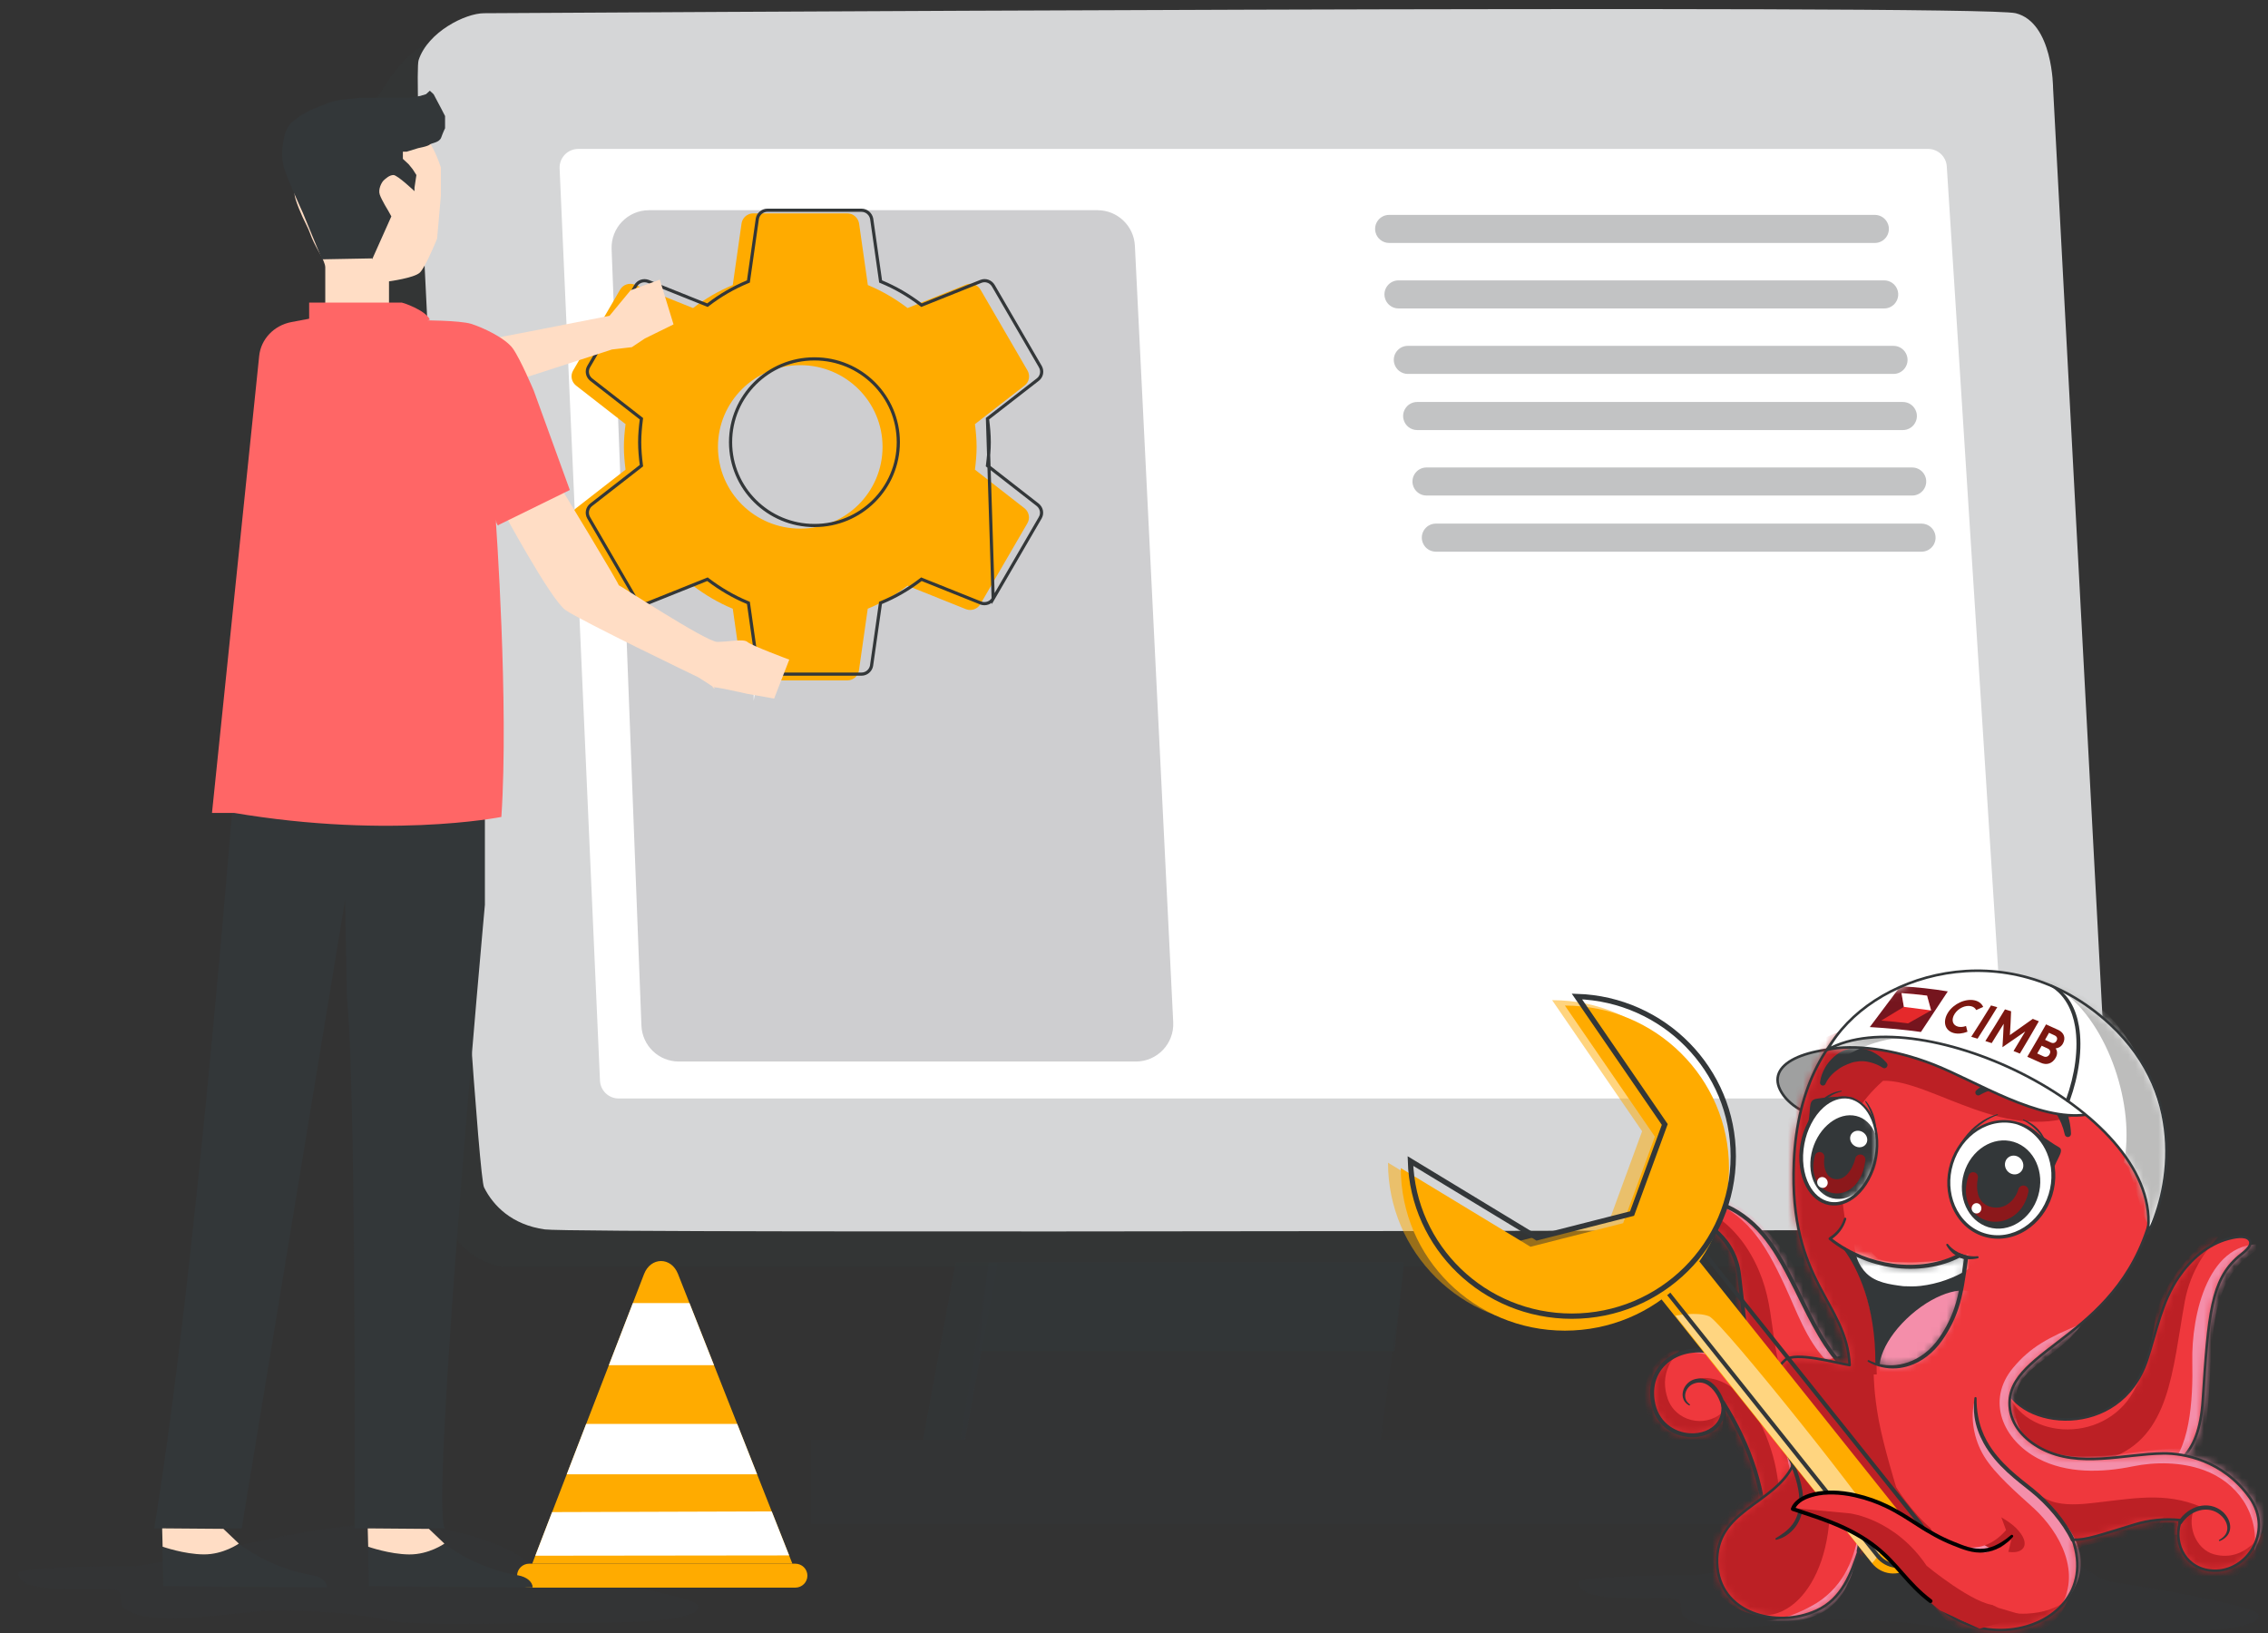 <svg width="300" height="216" viewBox="0 0 300 216" fill="none" xmlns="http://www.w3.org/2000/svg">
<rect x="0" y="0" width="300" height="216" fill="#333333" stroke="none"/>
<path opacity="0.3" fill-rule="evenodd" clip-rule="evenodd" d="M17.886 207.148C17.886 207.148 2.367 207.113 2.4 208.104C2.497 211.46 14.692 209.495 15.699 210.503C16.186 210.99 15.645 212.068 16.511 212.764C19.955 215.528 31.954 213.024 36.232 213.042C47.895 213.094 50.852 214.346 52.206 214.502C56.007 214.954 66.76 214.78 69.782 214.693C76.009 214.52 92.752 215.25 92.394 212.416C92.232 211.147 76.161 208.469 73.421 208.121C71.082 207.826 69.468 206.07 67.367 205.027C64.421 203.584 61.194 202.697 58.021 202.158C44.733 199.863 31.099 205.27 17.886 207.148Z" fill="#333739"/>
<path opacity="0.3" fill-rule="evenodd" clip-rule="evenodd" d="M224.286 208.348C224.286 208.348 208.767 208.313 208.8 209.304C208.897 212.66 221.091 210.695 222.099 211.703C222.586 212.19 222.045 213.268 222.911 213.964C226.355 216.728 238.354 214.224 242.632 214.242C254.295 214.294 257.252 215.546 258.605 215.702C262.407 216.154 273.16 215.98 276.182 215.894C282.409 215.72 299.152 216.45 298.794 213.616C298.632 212.347 282.561 209.669 279.821 209.321C277.481 209.026 275.868 207.27 273.767 206.227C270.821 204.784 267.594 203.897 264.421 203.358C251.133 201.063 237.498 206.47 224.286 208.348Z" fill="#333739"/>
<path opacity="0.6" d="M127.647 190.465L131.971 166.953H126.412L122.088 190.465H127.647Z" fill="#333739"/>
<path opacity="0.4" d="M75.76 149.63L66.495 2.374C66.495 2.374 58.026 3.867 54.141 7.324C51.688 9.507 49.2 14.13 49.2 14.13C49.2 14.13 57.23 155.816 59.083 161.385C60.936 166.955 66.495 167.573 66.495 167.573H275.276L279.6 149.63H75.76Z" fill="#333739"/>
<path opacity="0.3" d="M233.273 201.6V190.463H107.263V201.6H233.273Z" fill="#333739"/>
<path opacity="0.3" d="M182.622 190.464L185.71 167.572H130.736L127.029 190.464H182.622Z" fill="#333739"/>
<path opacity="0.6" d="M184.475 178.709L185.71 166.953H130.736L129.5 178.709H184.475Z" fill="#333739"/>
<path d="M279.6 162.616L271.57 11.648C271.57 11.648 271.57 2.982 266.628 1.749C261.686 0.516 66.495 1.744 64.024 1.749C61.553 1.754 56.612 4.219 55.377 7.936C54.141 11.653 62.789 154.568 64.024 157.048C65.26 159.528 67.731 162.003 72.054 162.616C76.378 163.23 279.6 162.616 279.6 162.616Z" fill="#D5D6D7"/>
<path d="M265.224 142.665L257.511 22.016C257.427 20.713 256.346 19.698 255.04 19.698H76.495C75.085 19.698 73.959 20.875 74.022 22.284L79.362 142.932C79.421 144.256 80.51 145.299 81.835 145.299H262.754C264.183 145.299 265.315 144.091 265.224 142.665Z" fill="white"/>
<path d="M84.844 135.649L80.9 32.945C80.793 30.138 83.039 27.804 85.848 27.804H145.172C147.812 27.804 149.987 29.874 150.117 32.511L155.188 135.215C155.327 138.042 153.073 140.411 150.242 140.411H89.792C87.131 140.411 84.946 138.308 84.844 135.649Z" fill="#CECED0"/>
<path opacity="0.3" d="M181.946 30.719C181.661 29.55 182.547 28.423 183.75 28.423H247.994C248.794 28.423 249.503 28.935 249.756 29.694V29.694C250.156 30.896 249.261 32.136 247.994 32.136H183.75C182.894 32.136 182.148 31.551 181.946 30.719V30.719Z" fill="#333739"/>
<path opacity="0.3" d="M183.181 39.382C182.896 38.213 183.782 37.086 184.985 37.086H249.229C250.029 37.086 250.739 37.598 250.991 38.357V38.357C251.391 39.559 250.496 40.8 249.229 40.8H184.985C184.129 40.8 183.384 40.214 183.181 39.382V39.382Z" fill="#333739"/>
<path opacity="0.3" d="M184.417 48.042C184.132 46.873 185.018 45.746 186.221 45.746H250.465C251.265 45.746 251.975 46.258 252.227 47.017V47.017C252.627 48.219 251.732 49.459 250.465 49.459H186.221C185.365 49.459 184.62 48.874 184.417 48.042V48.042Z" fill="#333739"/>
<path opacity="0.3" d="M185.652 55.467C185.367 54.298 186.253 53.171 187.456 53.171H251.7C252.5 53.171 253.209 53.683 253.462 54.441V54.441C253.862 55.644 252.967 56.884 251.7 56.884H187.456C186.6 56.884 185.854 56.299 185.652 55.467V55.467Z" fill="#333739"/>
<path opacity="0.3" d="M186.887 64.129C186.603 62.96 187.488 61.833 188.691 61.833H252.935C253.735 61.833 254.445 62.345 254.697 63.103V63.103C255.097 64.305 254.202 65.546 252.935 65.546H188.691C187.835 65.546 187.09 64.961 186.887 64.129V64.129Z" fill="#333739"/>
<path opacity="0.3" d="M188.123 71.555C187.838 70.386 188.724 69.259 189.927 69.259H254.171C254.971 69.259 255.681 69.771 255.933 70.53V70.53C256.333 71.732 255.438 72.973 254.171 72.973H189.927C189.071 72.973 188.326 72.387 188.123 71.555V71.555Z" fill="#333739"/>
<path d="M128.962 62.123C129.087 61.134 129.18 60.13 129.18 59.111C129.18 58.092 129.087 57.088 128.962 56.099L135.54 50.987C136.131 50.524 136.302 49.69 135.914 49.01L129.693 38.307C129.304 37.643 128.496 37.365 127.796 37.643L120.052 40.747C118.45 39.527 116.693 38.492 114.795 37.705L113.629 29.519C113.489 28.793 112.851 28.222 112.074 28.222H99.633C98.856 28.222 98.218 28.793 98.094 29.519L96.927 37.705C95.03 38.492 93.273 39.512 91.671 40.747L83.927 37.643C83.227 37.38 82.418 37.643 82.029 38.307L75.809 49.01C75.42 49.674 75.591 50.508 76.182 50.987L82.745 56.099C82.62 57.088 82.527 58.092 82.527 59.111C82.527 60.13 82.62 61.134 82.745 62.123L76.182 67.235C75.591 67.698 75.42 68.532 75.809 69.212L82.029 79.915C82.418 80.579 83.227 80.857 83.927 80.579L91.671 77.475C93.273 78.695 95.03 79.73 96.927 80.517L98.094 88.703C98.218 89.429 98.856 90 99.633 90H112.074C112.851 90 113.489 89.429 113.613 88.703L114.78 80.517C116.677 79.73 118.434 78.71 120.036 77.475L127.78 80.579C128.48 80.841 129.289 80.579 129.678 79.915L135.898 69.212C136.287 68.548 136.116 67.714 135.525 67.235L128.962 62.123V62.123ZM105.853 69.922C99.835 69.922 94.968 65.088 94.968 59.111C94.968 53.134 99.835 48.3 105.853 48.3C111.872 48.3 116.739 53.134 116.739 59.111C116.739 65.088 111.872 69.922 105.853 69.922Z" fill="#FFAB00"/>
<path d="M130.618 55.385L130.712 55.312L137.289 50.201C137.798 49.802 137.947 49.083 137.61 48.493C137.61 48.493 137.61 48.493 137.61 48.492L131.39 37.791C131.39 37.791 131.39 37.791 131.39 37.791C131.053 37.215 130.354 36.977 129.751 37.216L122.007 40.32L121.897 40.364L121.803 40.292C120.214 39.082 118.472 38.057 116.593 37.276L116.483 37.231L116.466 37.112L115.3 28.932C115.176 28.302 114.622 27.809 113.952 27.809H101.511C100.84 27.809 100.287 28.303 100.178 28.93L99.012 37.112L98.996 37.231L98.885 37.276C97.005 38.057 95.264 39.067 93.677 40.291L93.582 40.364L93.471 40.32L85.729 37.217C85.121 36.99 84.423 37.219 84.088 37.791C84.088 37.791 84.088 37.791 84.088 37.791L77.868 48.494L77.868 48.494C77.533 49.065 77.678 49.785 78.19 50.202L84.751 55.312L84.845 55.386L84.83 55.504C84.706 56.488 84.614 57.482 84.614 58.489C84.614 59.496 84.706 60.49 84.83 61.475L84.845 61.593L84.751 61.666L78.189 66.778C77.681 67.177 77.531 67.896 77.868 68.486C77.868 68.486 77.868 68.486 77.868 68.486L84.088 79.188C84.088 79.188 84.088 79.188 84.088 79.188C84.425 79.763 85.124 80.002 85.727 79.763C85.727 79.763 85.727 79.763 85.727 79.763L93.471 76.659L93.581 76.614L93.676 76.686C95.264 77.896 97.006 78.922 98.885 79.702L98.996 79.748L99.012 79.866L100.178 88.049C100.287 88.676 100.84 89.169 101.511 89.169H113.952C114.623 89.169 115.176 88.676 115.285 88.049L116.45 79.866L116.467 79.748L116.577 79.702C118.458 78.922 120.199 77.912 121.786 76.687L121.881 76.614L121.992 76.659L129.732 79.761C129.733 79.762 129.733 79.762 129.734 79.762C130.341 79.989 131.04 79.76 131.375 79.188L130.618 55.385ZM130.618 55.385L130.632 55.504C130.756 56.488 130.849 57.482 130.849 58.489C130.849 59.496 130.756 60.49 130.632 61.475L130.618 61.593L130.712 61.666L137.271 66.776C137.271 66.776 137.272 66.777 137.272 66.777C137.785 67.194 137.929 67.914 137.595 68.484L137.595 68.485L131.375 79.188L130.618 55.385ZM96.636 58.489C96.636 64.583 101.599 69.51 107.731 69.51C113.864 69.51 118.826 64.583 118.826 58.489C118.826 52.395 113.864 47.469 107.731 47.469C101.599 47.469 96.636 52.395 96.636 58.489Z" stroke="#333739" stroke-width="0.419"/>
<path d="M89.682 168.509L104.813 206.832H70.399L85.185 168.538C86.073 166.233 88.777 166.218 89.682 168.509Z" fill="#FFAB00"/>
<path d="M83.709 172.359H91.2L94.445 180.577H80.535L83.709 172.359Z" fill="white"/>
<path d="M77.534 188.348H97.516L100.146 195.009H74.965L77.534 188.348Z" fill="white"/>
<path d="M73.027 200.008L70.808 205.778L104.385 205.738L102.082 199.917L73.027 200.008Z" fill="white"/>
<path d="M105.197 206.832H70.003C69.118 206.832 68.4 207.541 68.4 208.416C68.4 209.291 69.118 210 70.003 210H105.197C106.082 210 106.8 209.291 106.8 208.416C106.8 207.541 106.082 206.832 105.197 206.832Z" fill="#FFAB00"/>
<path d="M100.198 87.758V89.326L99.694 92.71V90.919L100.702 89.635L99.694 88.005L100.198 87.758Z" fill="white"/>
<path d="M51.455 41.759V37.215C51.455 37.215 54.769 36.77 55.524 36.067C56.147 35.486 57.261 32.893 57.672 31.918C57.764 31.695 57.817 31.559 57.817 31.559L58.321 25.867V22.15C58.321 22.15 57.817 20.644 57.3 19.693C56.797 18.742 56.28 17.791 55.259 16.84C54.239 15.889 52.714 15.42 52.714 15.42C52.714 15.42 50.673 14.47 49.149 14.47C47.624 14.47 47.624 14.47 46.087 14.939C44.563 15.408 43.025 16.359 43.025 16.359C43.025 16.359 42.005 16.828 41.501 17.31C40.997 17.779 39.977 19.211 39.46 20.162C38.956 21.113 38.956 22.064 38.956 22.533C38.956 23.002 38.956 24.953 38.956 25.645C38.956 26.336 39.977 28.707 40.48 29.658C40.984 30.609 41.103 31.251 41.501 32.029C41.978 32.992 42.522 33.93 42.522 33.93C42.522 33.93 43.025 34.881 43.025 35.35C43.025 35.82 43.025 39.141 43.025 39.141V41.043V42.463H51.495L51.455 41.759Z" fill="#FFDDC5"/>
<path d="M49.221 34.178L42.594 34.301L40.049 28.127C40.049 28.127 37.756 23.138 37.504 21.953C37.252 20.767 37.252 20.051 37.504 18.508C37.756 16.964 38.525 16.248 38.525 16.248C38.525 16.248 39.797 15.062 41.587 14.346C43.376 13.63 43.376 13.63 44.132 13.395C44.887 13.161 47.697 12.926 47.697 12.926H51.369H54.112L55.584 12.691L56.352 12.457L56.856 12L57.36 12.469L57.863 13.42L58.367 14.371C58.367 14.371 58.871 15.359 58.871 15.346C58.871 15.322 58.871 16.964 58.871 16.964C58.871 16.964 58.619 17.47 58.367 18.174C58.115 18.89 57.094 18.89 56.843 19.125C56.591 19.36 55.318 19.594 55.318 19.594L53.794 20.063H53.291V21.014L54.059 21.73L54.589 22.385L55.08 23.151L54.828 24.817V25.287C54.828 25.287 52.575 23.151 52.045 23.151C51.514 23.151 51.011 23.62 50.746 23.867C50.48 24.114 49.977 25.052 50.242 25.768C50.494 26.485 51.369 27.904 51.369 27.904L51.766 28.621L49.221 34.313" fill="#333739"/>
<path d="M56.458 42.376L41.149 42.141V40.277C41.149 40.277 53.092 40.277 53.145 40.277C53.198 40.277 56.047 41.215 56.631 42.376" fill="#FF6666"/>
<path d="M56.458 42.376L41.149 42.141V40.277C41.149 40.277 53.092 40.277 53.145 40.277C53.198 40.277 56.047 41.215 56.631 42.376" stroke="#FF6666" stroke-width="0.512" stroke-miterlimit="10"/>
<path d="M32.753 81.15L64.14 82.133V119.674C64.14 119.674 56.864 199.374 58.838 202.163H46.909C47.053 138.899 45.891 131.97 45.891 131.97L45.852 129.87L45.826 128.641L45.329 101.677L45.826 117.954L31.969 202.163H20.4C27.015 161.686 32.753 81.15 32.753 81.15Z" fill="#333739"/>
<path d="M44.291 51.984C44.291 51.984 54.125 53.651 55.623 53.465C57.121 53.293 58.393 53.132 59.493 53.009C60.607 52.873 80.939 46.229 80.939 46.229L83.577 45.921L85.3 44.772L89.091 42.908L87.275 36.993L83.418 38.388L80.621 41.772C80.621 41.772 59.653 45.921 57.664 46.155C55.676 46.39 46.769 44.143 46.769 44.143L44.291 51.984Z" fill="#FFDDC5"/>
<path d="M98.873 84.917C99.376 85.386 104.4 87.251 104.4 87.251L102.399 92.4L98.886 91.782C98.886 91.782 93.359 90.523 94.366 90.992C95.374 91.461 92.365 89.584 92.365 89.584C92.365 89.584 76.804 82.101 74.802 80.694C72.801 79.286 66.267 67.135 66.267 67.135L73.795 63.863C73.795 63.863 82.331 77.891 81.828 77.421C81.324 76.952 93.372 84.904 94.883 84.904C96.394 84.904 98.369 84.448 98.873 84.917Z" fill="#FFDDC5"/>
<path d="M28.676 107.119C50.573 111.231 66.319 108.057 66.319 108.057C67.327 93.091 65.577 68.79 65.577 68.79L65.829 69.494L75.372 64.814L70.6 51.663C70.6 51.663 68.838 47.501 67.844 46.106C66.836 44.698 63.827 43.303 62.316 42.834C60.805 42.365 55.795 42.365 55.795 42.365C55.795 42.365 46.106 42.365 41.295 42.081" fill="#FF6666"/>
<path d="M66.041 69.617L61.522 63.06L64.04 67.271L66.041 69.617Z" fill="#FF6666"/>
<path d="M28.041 107.526H39.97L41.295 42.081L38.551 42.599C36.245 43.031 34.509 44.859 34.283 47.082L28.041 107.526Z" fill="#FF6666"/>
<path d="M25.293 209.855L21.627 209.815C21.613 209.815 21.6 209.815 21.6 209.804L21.426 202.382C21.425 202.371 21.437 202.361 21.45 202.361L29.57 202.424C29.583 202.424 29.583 202.424 29.583 202.424C29.698 202.555 33.749 207.03 41.361 208.373C42.452 208.565 43.248 209.208 43.264 209.952C43.265 209.963 43.253 209.973 43.24 209.973L28 209.876" fill="#333739"/>
<path d="M21.474 202.16L29.547 202.223L31.595 204.172C31.595 204.172 29.553 205.624 26.945 205.603C24.337 205.583 21.512 204.583 21.512 204.583L21.45 202.183L21.474 202.16Z" fill="#FFDDC5"/>
<path d="M52.485 209.859L48.818 209.82C48.805 209.82 48.792 209.82 48.791 209.809L48.617 202.387C48.616 202.376 48.629 202.366 48.642 202.366L56.762 202.429C56.775 202.429 56.775 202.429 56.775 202.429C56.89 202.56 60.94 207.035 68.552 208.378C69.643 208.57 70.44 209.213 70.456 209.957C70.457 209.968 70.444 209.978 70.431 209.978L55.191 209.881" fill="#333739"/>
<path d="M48.666 202.164L56.738 202.228L58.786 204.177C58.786 204.177 56.745 205.628 54.136 205.608C51.528 205.587 48.704 204.587 48.704 204.587L48.642 202.188L48.666 202.164Z" fill="#FFDDC5"/>
<path fill-rule="evenodd" clip-rule="evenodd" d="M249.911 183.271C243.652 184.235 239.748 174.777 237.549 170.443C236.294 167.97 234.999 165.388 233.202 163.271C229.45 158.858 224.517 157.982 223.862 159.779C223.313 161.284 225.322 161.205 227.369 163.203C228.502 164.309 229.719 166.028 230.038 168.597C231.21 178.019 230.883 181.022 234.621 188.004C235.51 189.662 236.49 191.349 237.832 192.68C244.272 199.069 250.511 190.539 249.911 183.271" fill="#EF383D"/>
<mask id="mask0_8423_9675" style="mask-type:luminance" maskUnits="userSpaceOnUse" x="223" y="158" width="27" height="37">
<path fill-rule="evenodd" clip-rule="evenodd" d="M233.201 163.272C234.999 165.389 236.294 167.97 237.549 170.444V170.444C239.747 174.779 243.652 184.236 249.911 183.271V183.271C250.512 190.54 244.272 199.071 237.832 192.681V192.681C236.489 191.349 235.508 189.664 234.621 188.004V188.004C230.884 181.023 231.209 178.02 230.038 168.598V168.598C229.718 166.029 228.502 164.309 227.368 163.203V163.203C225.323 161.205 223.313 161.285 223.862 159.781V159.781C224.072 159.206 224.718 158.903 225.623 158.903V158.903C227.549 158.904 230.65 160.269 233.201 163.272" fill="white"/>
</mask>
<g mask="url(#mask0_8423_9675)">
<path fill-rule="evenodd" clip-rule="evenodd" d="M221.481 159.167C228.009 159.302 232.351 165.451 233.728 171.328C234.423 174.294 234.553 177.364 235.28 180.33C236.618 185.797 239.176 191.07 242.957 195.23C227.232 192.485 231.846 181.928 227.082 170.584C226.423 169.012 225.606 167.539 224.691 166.106C223.525 164.282 220.76 161.678 221.481 159.167" fill="#BC2025"/>
</g>
<mask id="mask1_8423_9675" style="mask-type:luminance" maskUnits="userSpaceOnUse" x="223" y="158" width="27" height="37">
<path fill-rule="evenodd" clip-rule="evenodd" d="M233.201 163.272C234.999 165.389 236.294 167.97 237.549 170.444V170.444C239.747 174.779 243.652 184.236 249.911 183.271V183.271C250.512 190.54 244.272 199.071 237.832 192.681V192.681C236.489 191.349 235.508 189.664 234.621 188.004V188.004C230.884 181.023 231.209 178.02 230.038 168.598V168.598C229.718 166.029 228.502 164.309 227.368 163.203V163.203C225.323 161.205 223.313 161.285 223.862 159.781V159.781C224.072 159.206 224.718 158.903 225.623 158.903V158.903C227.549 158.904 230.65 160.269 233.201 163.272" fill="white"/>
</mask>
<g mask="url(#mask1_8423_9675)">
<path fill-rule="evenodd" clip-rule="evenodd" d="M241.544 179.946C238.89 177.16 237.65 173.401 236.05 169.981C233.418 164.354 231.006 160.313 225.108 158.385C228.028 158.043 230.338 159.524 232.406 161.468C235.962 164.809 238.381 169.004 240.774 173.219C241.536 174.562 243.529 177.877 243.741 179.373C243.235 179.255 242.049 179.844 241.544 179.946" fill="#F48EAA"/>
</g>
<path fill-rule="evenodd" clip-rule="evenodd" d="M249.871 183.028C249.944 183.017 250.019 183.036 250.076 183.078C250.135 183.12 250.172 183.183 250.177 183.25H250.154C250.515 187.626 248.439 192.443 245.337 194.334C243.134 195.678 240.412 195.59 237.658 192.858C237.111 192.316 236.622 191.715 236.174 191.081C235.511 190.141 234.94 189.128 234.402 188.124C232.823 185.175 231.964 182.93 231.41 180.619C230.647 177.43 230.469 174.116 229.786 168.629C229.648 167.523 229.34 166.58 228.942 165.779C228.444 164.77 227.805 163.988 227.191 163.389C226.345 162.564 225.505 162.102 224.858 161.733C224.373 161.455 223.992 161.218 223.768 160.941C223.506 160.616 223.42 160.236 223.621 159.687C223.793 159.217 224.203 158.886 224.803 158.735C225.585 158.538 226.712 158.653 227.982 159.129C229.69 159.77 231.668 161.064 233.398 163.101C234.128 163.959 234.777 164.894 235.373 165.866C236.257 167.307 237.027 168.835 237.783 170.322C239.069 172.857 240.94 177.158 243.533 180.071C245.293 182.047 247.385 183.387 249.871 183.004V183.028ZM249.689 183.572C249.925 187.683 247.985 192.139 245.083 193.909C243.049 195.147 240.545 195.022 238.005 192.5C237.478 191.979 237.008 191.399 236.578 190.789C235.927 189.865 235.367 188.87 234.84 187.883C233.287 184.981 232.441 182.773 231.898 180.498C231.141 177.325 230.968 174.026 230.29 168.566C230.145 167.394 229.819 166.396 229.399 165.547C228.871 164.48 228.195 163.65 227.546 163.016C226.663 162.153 225.786 161.667 225.111 161.28C224.695 161.041 224.358 160.85 224.166 160.611C224.011 160.419 223.986 160.192 224.103 159.869C224.221 159.547 224.518 159.344 224.927 159.241C225.634 159.064 226.653 159.187 227.801 159.62C229.443 160.236 231.341 161.487 233.003 163.443C233.715 164.282 234.347 165.195 234.928 166.143C235.804 167.575 236.567 169.089 237.314 170.565C238.616 173.132 240.515 177.48 243.138 180.431C244.961 182.482 247.137 183.855 249.689 183.572V183.572Z" fill="#333739"/>
<path fill-rule="evenodd" clip-rule="evenodd" d="M235.841 187.439C233.755 184.017 231.147 180.204 227.138 178.987C222.538 177.591 217.874 180.315 218.613 185.263C219.572 191.68 228.906 191.013 227.88 185.441C231.407 191.054 233.765 197.481 233.494 204.229C239.52 201.654 242.415 197.134 238.737 191.055C238.01 189.851 236.877 188.401 235.841 187.439" fill="#EF383D"/>
<mask id="mask2_8423_9675" style="mask-type:luminance" maskUnits="userSpaceOnUse" x="218" y="178" width="23" height="27">
<path fill-rule="evenodd" clip-rule="evenodd" d="M224.725 178.624C225.51 178.624 226.325 178.742 227.138 178.988V178.988C231.147 180.204 233.754 184.017 235.841 187.44V187.44C236.877 188.402 238.009 189.852 238.736 191.056V191.056C242.415 197.135 239.519 201.655 233.494 204.229V204.229C233.764 197.482 231.407 191.055 227.879 185.441V185.441C228.906 191.014 219.572 191.681 218.613 185.263V185.263C218.004 181.19 221.058 178.624 224.722 178.624V178.624C224.723 178.624 224.723 178.624 224.725 178.624" fill="white"/>
</mask>
<g mask="url(#mask2_8423_9675)">
<path fill-rule="evenodd" clip-rule="evenodd" d="M227.81 186.841C225.467 188.923 221.607 187.99 220.59 184.989C220.097 183.535 220.082 182.042 220.753 180.639C220.983 180.157 221.293 179.691 221.625 179.274C221.744 179.124 221.866 178.978 221.99 178.833C222.048 178.763 222.256 178.639 222.167 178.622C220.769 178.348 218.888 180.319 218.313 181.398C216.201 185.363 218.739 191.789 223.119 192.908C226.14 193.68 228.422 190.018 227.81 186.841" fill="#BC2025"/>
</g>
<mask id="mask3_8423_9675" style="mask-type:luminance" maskUnits="userSpaceOnUse" x="218" y="178" width="23" height="27">
<path fill-rule="evenodd" clip-rule="evenodd" d="M224.725 178.624C225.51 178.624 226.325 178.742 227.138 178.988V178.988C231.147 180.204 233.754 184.017 235.841 187.44V187.44C236.877 188.402 238.009 189.852 238.736 191.056V191.056C242.415 197.135 239.519 201.655 233.494 204.229V204.229C233.764 197.482 231.407 191.055 227.879 185.441V185.441C228.906 191.014 219.572 191.681 218.613 185.263V185.263C218.004 181.19 221.058 178.624 224.722 178.624V178.624C224.723 178.624 224.723 178.624 224.725 178.624" fill="white"/>
</mask>
<g mask="url(#mask3_8423_9675)">
<path fill-rule="evenodd" clip-rule="evenodd" d="M236.743 194.479C236.433 192.545 235.854 190.669 235.132 188.855C233.555 184.891 231.702 181.97 227.88 179.982C226.061 179.036 224.044 178.628 221.984 179.149C223.884 177.925 226.637 178.53 228.547 179.543C231.928 181.336 234.72 184.538 236.198 188.092C236.706 189.319 237.58 193.078 236.743 194.479" fill="#F48EAA"/>
</g>
<mask id="mask4_8423_9675" style="mask-type:luminance" maskUnits="userSpaceOnUse" x="218" y="178" width="23" height="27">
<path fill-rule="evenodd" clip-rule="evenodd" d="M224.725 178.624C225.51 178.624 226.325 178.742 227.138 178.988V178.988C231.147 180.204 233.754 184.017 235.841 187.44V187.44C236.877 188.402 238.009 189.852 238.736 191.056V191.056C242.415 197.135 239.519 201.655 233.494 204.229V204.229C233.764 197.482 231.407 191.055 227.879 185.441V185.441C228.906 191.014 219.572 191.681 218.613 185.263V185.263C218.004 181.19 221.058 178.624 224.722 178.624V178.624C224.723 178.624 224.723 178.624 224.725 178.624" fill="white"/>
</mask>
<g mask="url(#mask4_8423_9675)">
<path fill-rule="evenodd" clip-rule="evenodd" d="M235.348 198.383C235.356 197.002 235.185 195.64 234.922 194.285C234.106 190.077 231.375 183.56 226.729 182.422C225.681 182.166 224.629 182.204 223.687 182.782C226.574 181.538 228.286 184.803 228.32 187.233C228.368 190.564 230.174 193.651 230.966 196.887C231.143 197.609 231.265 199.638 231.637 200.255C232.717 202.05 235.04 200.018 235.348 198.383" fill="#BC2025"/>
</g>
<path fill-rule="evenodd" clip-rule="evenodd" d="M228.21 186.469C229.721 189 230.986 191.688 231.872 194.489C232.86 197.611 233.378 200.875 233.245 204.22C233.24 204.305 233.282 204.387 233.351 204.436C233.422 204.486 233.512 204.496 233.59 204.46C236.645 203.155 238.904 201.349 239.954 199.113C241.027 196.826 240.854 194.079 238.945 190.927C238.575 190.316 238.103 189.643 237.591 189C237.08 188.358 236.53 187.747 236.004 187.26L236.067 187.298C234.807 185.229 233.354 183.021 231.524 181.317C230.28 180.16 228.862 179.233 227.214 178.732C224.885 178.026 222.543 178.346 220.845 179.449C219.047 180.616 217.96 182.654 218.357 185.302C218.825 188.435 221.198 189.957 223.491 190.1C225.125 190.202 226.715 189.596 227.567 188.392C227.939 187.864 228.175 187.222 228.21 186.469M233.755 203.838C233.838 200.574 233.316 197.387 232.351 194.332C231.35 191.16 229.869 188.128 228.095 185.301C228.028 185.198 227.898 185.155 227.785 185.2C227.671 185.245 227.605 185.366 227.628 185.487C227.825 186.554 227.618 187.428 227.15 188.089C226.394 189.158 224.972 189.67 223.521 189.578C221.443 189.447 219.292 188.065 218.87 185.223C218.51 182.814 219.491 180.954 221.127 179.894C222.709 178.868 224.893 178.584 227.061 179.243C228.631 179.719 229.98 180.608 231.165 181.712C232.958 183.383 234.377 185.552 235.612 187.581H235.634C235.645 187.602 235.66 187.622 235.676 187.638V187.621C236.184 188.094 236.716 188.686 237.212 189.309C237.71 189.933 238.168 190.589 238.528 191.184C240.325 194.156 240.521 196.743 239.508 198.898C238.543 200.951 236.5 202.606 233.755 203.838" fill="#333739"/>
<path fill-rule="evenodd" clip-rule="evenodd" d="M265.169 183.053C266.947 189.096 280.418 190.545 283.982 179.921C285.258 176.119 285.898 172.251 288.188 168.901C289.753 166.608 292.007 164.603 294.716 163.872C295.373 163.693 296.975 163.294 297.526 163.986C298.156 164.779 296.603 165.774 296.094 166.213C292.513 169.298 292.12 173.712 291.381 185.146C290.871 193.042 287.546 194.399 282.141 195.962C268.942 199.78 261.702 185.439 265.169 183.053" fill="#EF383D"/>
<mask id="mask5_8423_9675" style="mask-type:luminance" maskUnits="userSpaceOnUse" x="264" y="163" width="34" height="34">
<path fill-rule="evenodd" clip-rule="evenodd" d="M297.525 163.986C298.155 164.779 296.602 165.773 296.093 166.212V166.212C292.513 169.297 292.12 173.711 291.381 185.146V185.146C290.87 193.041 287.545 194.399 282.141 195.962V195.962C268.941 199.779 261.702 185.439 265.168 183.052V183.052C266.946 189.096 280.417 190.546 283.982 179.921V179.921C285.258 176.12 285.897 172.251 288.187 168.9V168.9C289.752 166.607 292.006 164.602 294.715 163.871V163.871C295.092 163.77 295.779 163.594 296.402 163.594V163.594C296.864 163.594 297.29 163.691 297.525 163.986" fill="white"/>
</mask>
<g mask="url(#mask5_8423_9675)">
<path fill-rule="evenodd" clip-rule="evenodd" d="M265.168 183.052C266.919 190.527 278.222 191.235 282.186 184.085C283.465 181.78 284.474 178.975 285.077 174.559C285.753 169.618 291.675 163.549 293.787 162.55C298.329 160.406 290.529 163.594 288.977 172.229C287.339 181.338 287.018 190.068 279.188 192.849C270.945 195.774 263.288 200.2 259.836 191.662C263.596 179.246 260.502 178.504 265.168 183.052" fill="#BC2025"/>
</g>
<mask id="mask6_8423_9675" style="mask-type:luminance" maskUnits="userSpaceOnUse" x="264" y="163" width="34" height="34">
<path fill-rule="evenodd" clip-rule="evenodd" d="M297.525 163.986C298.155 164.779 296.602 165.773 296.093 166.212V166.212C292.513 169.297 292.12 173.711 291.381 185.146V185.146C290.87 193.041 287.545 194.399 282.141 195.962V195.962C268.941 199.779 261.702 185.439 265.168 183.052V183.052C266.946 189.096 280.417 190.546 283.982 179.921V179.921C285.258 176.12 285.897 172.251 288.187 168.9V168.9C289.752 166.607 292.006 164.602 294.715 163.871V163.871C295.092 163.77 295.779 163.594 296.402 163.594V163.594C296.864 163.594 297.29 163.691 297.525 163.986" fill="white"/>
</mask>
<g mask="url(#mask6_8423_9675)">
<path fill-rule="evenodd" clip-rule="evenodd" d="M299.868 164.657C290.162 169.051 293.595 180.787 291.312 191.407C290.44 195.468 287.124 202.054 283.114 200.017C284.398 198.522 284.404 195.689 286.221 194.526C289.708 192.297 290.094 185.063 289.987 180.099C289.855 174.018 292.069 163.593 299.868 164.657" fill="#F48EAA"/>
</g>
<path fill-rule="evenodd" clip-rule="evenodd" d="M265.169 183.053C266.947 189.096 280.418 190.545 283.982 179.921C285.258 176.119 285.898 172.251 288.188 168.901C289.753 166.608 292.007 164.603 294.716 163.872C295.373 163.693 296.975 163.294 297.526 163.986C298.156 164.779 296.603 165.774 296.094 166.213C292.513 169.298 292.12 173.712 291.381 185.146C290.871 193.042 287.546 194.399 282.141 195.962C268.942 199.78 261.702 185.439 265.169 183.053Z" stroke="#333739" stroke-width="0.338" stroke-linecap="round" stroke-linejoin="round"/>
<path fill-rule="evenodd" clip-rule="evenodd" d="M247.262 138.611C238.632 138.27 233.406 140.779 235.648 144.48C235.914 144.918 236.219 145.285 236.529 145.588C238.376 147.39 240.364 147.61 242.37 147.907C243.759 145.269 246.032 141.532 247.262 138.611" fill="#9FA0A0"/>
<path fill-rule="evenodd" clip-rule="evenodd" d="M247.262 138.611C238.632 138.27 233.406 140.779 235.648 144.48C235.914 144.918 236.219 145.285 236.529 145.588C238.376 147.39 240.364 147.61 242.37 147.907C243.759 145.269 246.032 141.532 247.262 138.611Z" stroke="#333739" stroke-width="0.338" stroke-linecap="round" stroke-linejoin="round"/>
<path fill-rule="evenodd" clip-rule="evenodd" d="M244.66 180.561C242.913 180.299 237.458 178.729 236.128 179.901C232.299 183.284 235.446 190.309 237.162 193.829C234.607 199.037 226.9 199.752 227.131 206.748C227.352 213.445 235.01 215.432 240.275 213.035C243.644 211.502 244.871 208.193 245.94 204.871C247.88 204.107 250.055 203.877 252.101 203.619C254.583 221.839 278.927 217.197 274.17 203.667C276.001 203.73 277.714 203.051 282.481 201.615C284.13 201.117 286.24 200.82 288.486 201.077C287.433 203.642 288.716 207.242 292.261 207.723C296.985 208.363 300.889 202.687 297.553 198.039C294.039 193.139 288.835 192.216 286.168 192.247C280.911 192.307 275.026 194.238 270.029 191.616C267.8 190.447 265.985 188.516 265.826 185.98C265.333 178.102 281.07 176.959 284.852 159.626C288.592 142.481 277.605 130.842 265.809 129.144C253.478 127.37 238.128 133.307 237.284 153.747C236.627 169.699 244.275 172.181 244.66 180.561" fill="#EF383D"/>
<mask id="mask7_8423_9675" style="mask-type:luminance" maskUnits="userSpaceOnUse" x="227" y="128" width="72" height="88">
<path fill-rule="evenodd" clip-rule="evenodd" d="M265.809 129.145C277.606 130.841 288.592 142.48 284.852 159.626V159.626C281.07 176.959 265.333 178.102 265.826 185.98V185.98C265.985 188.517 267.8 190.448 270.029 191.616V191.616C275.027 194.237 280.912 192.306 286.168 192.246V192.246C288.835 192.216 294.039 193.139 297.553 198.038V198.038C300.889 202.687 296.985 208.364 292.261 207.723V207.723C288.716 207.242 287.433 203.642 288.486 201.078V201.078C286.24 200.819 284.13 201.117 282.481 201.614V201.614C277.714 203.052 276.002 203.73 274.17 203.668V203.668C278.928 217.198 254.583 221.84 252.101 203.618V203.618C250.055 203.878 247.881 204.108 245.94 204.873V204.873C244.871 208.192 243.644 211.502 240.276 213.035V213.035C235.01 215.433 227.353 213.445 227.131 206.748V206.748C226.9 199.753 234.607 199.037 237.162 193.829V193.829C235.446 190.309 232.299 183.283 236.128 179.901V179.901C237.458 178.729 242.913 180.298 244.66 180.561V180.561C244.275 172.181 236.626 169.698 237.285 153.748V153.748C238.035 135.55 250.282 128.848 261.663 128.848V128.848C263.066 128.848 264.456 128.95 265.809 129.145" fill="white"/>
</mask>
<g mask="url(#mask7_8423_9675)">
<path fill-rule="evenodd" clip-rule="evenodd" d="M275.816 147.019C265.617 151.702 255.565 142.792 249.082 142.956C242.902 148.456 242.984 154.252 244.041 161.296C243.392 162.955 242.524 163.459 242.235 163.87C242.492 164.571 244.391 164.869 244.719 165.589C246.659 169.828 248.207 175.359 248.207 179.165C248.207 182.199 248.31 184.771 249.022 187.711C249.758 190.744 254.322 201.869 252.12 204.834C251.194 206.083 245.494 207.312 246.002 204.858C247.078 199.668 242.031 196.369 242.056 198.738C242.174 210.21 235.233 217.387 228.267 211.696C226.427 210.194 225.336 209.227 224.973 206.804C223.972 200.085 231.888 200.255 232.44 193.599C232.741 189.965 231.59 186.502 231.699 182.908C231.802 179.55 233.364 176.527 233.125 173.106C232.615 165.749 230.076 158.058 232.124 150.714C233.313 146.446 236.128 143.334 238.234 139.597C238.228 139.599 238.219 139.6 238.212 139.602C247.766 130.047 266.756 140.33 275.816 147.019" fill="#BC2025"/>
</g>
<mask id="mask8_8423_9675" style="mask-type:luminance" maskUnits="userSpaceOnUse" x="227" y="128" width="72" height="88">
<path fill-rule="evenodd" clip-rule="evenodd" d="M265.809 129.145C277.606 130.841 288.592 142.48 284.852 159.626V159.626C281.07 176.959 265.333 178.102 265.826 185.98V185.98C265.985 188.517 267.8 190.448 270.029 191.616V191.616C275.027 194.237 280.912 192.306 286.168 192.246V192.246C288.835 192.216 294.039 193.139 297.553 198.038V198.038C300.889 202.687 296.985 208.364 292.261 207.723V207.723C288.716 207.242 287.433 203.642 288.486 201.078V201.078C286.24 200.819 284.13 201.117 282.481 201.614V201.614C277.714 203.052 276.002 203.73 274.17 203.668V203.668C278.928 217.198 254.583 221.84 252.101 203.618V203.618C250.055 203.878 247.881 204.108 245.94 204.873V204.873C244.871 208.192 243.644 211.502 240.276 213.035V213.035C235.01 215.433 227.353 213.445 227.131 206.748V206.748C226.9 199.753 234.607 199.037 237.162 193.829V193.829C235.446 190.309 232.299 183.283 236.128 179.901V179.901C237.458 178.729 242.913 180.298 244.66 180.561V180.561C244.275 172.181 236.626 169.698 237.285 153.748V153.748C238.035 135.55 250.282 128.848 261.663 128.848V128.848C263.066 128.848 264.456 128.95 265.809 129.145" fill="white"/>
</mask>
<g mask="url(#mask8_8423_9675)">
<path fill-rule="evenodd" clip-rule="evenodd" d="M290.426 199.168C289.104 201.534 290.363 204.943 292.903 205.605C297.272 206.746 299.361 202.23 299.411 202.746C299.66 205.262 298.04 207.401 295.875 208.454C292.249 210.218 287.41 208.806 285.732 204.974C284.207 201.495 286.827 198.984 290.426 199.168" fill="#BC2025"/>
</g>
<mask id="mask9_8423_9675" style="mask-type:luminance" maskUnits="userSpaceOnUse" x="227" y="128" width="72" height="88">
<path fill-rule="evenodd" clip-rule="evenodd" d="M265.809 129.145C277.606 130.841 288.592 142.48 284.852 159.626V159.626C281.07 176.959 265.333 178.102 265.826 185.98V185.98C265.985 188.517 267.8 190.448 270.029 191.616V191.616C275.027 194.237 280.912 192.306 286.168 192.246V192.246C288.835 192.216 294.039 193.139 297.553 198.038V198.038C300.889 202.687 296.985 208.364 292.261 207.723V207.723C288.716 207.242 287.433 203.642 288.486 201.078V201.078C286.24 200.819 284.13 201.117 282.481 201.614V201.614C277.714 203.052 276.002 203.73 274.17 203.668V203.668C278.928 217.198 254.583 221.84 252.101 203.618V203.618C250.055 203.878 247.881 204.108 245.94 204.873V204.873C244.871 208.192 243.644 211.502 240.276 213.035V213.035C235.01 215.433 227.353 213.445 227.131 206.748V206.748C226.9 199.753 234.607 199.037 237.162 193.829V193.829C235.446 190.309 232.299 183.283 236.128 179.901V179.901C237.458 178.729 242.913 180.298 244.66 180.561V180.561C244.275 172.181 236.626 169.698 237.285 153.748V153.748C238.035 135.55 250.282 128.848 261.663 128.848V128.848C263.066 128.848 264.456 128.95 265.809 129.145" fill="white"/>
</mask>
<g mask="url(#mask9_8423_9675)">
<path fill-rule="evenodd" clip-rule="evenodd" d="M292.086 199.75C287.138 197.3 282.953 198.096 277.734 198.7C275.831 198.92 273.896 199.175 271.999 198.759C269.691 198.252 268.078 196.263 266.284 194.856C269.494 197.862 273.002 200.67 274.774 204.848C277.37 203.663 284.919 202.89 288.002 202.999C287.799 201.505 290.193 198.994 292.086 199.75" fill="#BC2025"/>
</g>
<mask id="mask10_8423_9675" style="mask-type:luminance" maskUnits="userSpaceOnUse" x="227" y="128" width="72" height="88">
<path fill-rule="evenodd" clip-rule="evenodd" d="M265.809 129.145C277.606 130.841 288.592 142.48 284.852 159.626V159.626C281.07 176.959 265.333 178.102 265.826 185.98V185.98C265.985 188.517 267.8 190.448 270.029 191.616V191.616C275.027 194.237 280.912 192.306 286.168 192.246V192.246C288.835 192.216 294.039 193.139 297.553 198.038V198.038C300.889 202.687 296.985 208.364 292.261 207.723V207.723C288.716 207.242 287.433 203.642 288.486 201.078V201.078C286.24 200.819 284.13 201.117 282.481 201.614V201.614C277.714 203.052 276.002 203.73 274.17 203.668V203.668C278.928 217.198 254.583 221.84 252.101 203.618V203.618C250.055 203.878 247.881 204.108 245.94 204.873V204.873C244.871 208.192 243.644 211.502 240.276 213.035V213.035C235.01 215.433 227.353 213.445 227.131 206.748V206.748C226.9 199.753 234.607 199.037 237.162 193.829V193.829C235.446 190.309 232.299 183.283 236.128 179.901V179.901C237.458 178.729 242.913 180.298 244.66 180.561V180.561C244.275 172.181 236.626 169.698 237.285 153.748V153.748C238.035 135.55 250.282 128.848 261.663 128.848V128.848C263.066 128.848 264.456 128.95 265.809 129.145" fill="white"/>
</mask>
<g mask="url(#mask10_8423_9675)">
<path fill-rule="evenodd" clip-rule="evenodd" d="M266.802 183.881C267.552 180.77 272.981 178.843 275.38 175.082C270.927 176.915 268.589 178.169 266.299 180.903C262.649 185.261 264.953 190.476 269.593 192.926C273.39 194.93 278.021 194.8 282.107 193.96C285.128 193.341 288.541 193.38 291.492 194.447C295.905 196.045 298.86 200.131 298.19 205.168C299.052 203.527 299.636 201.403 299.468 199.544C299.144 195.967 295.888 192.911 292.582 192.075C288.523 191.05 284.376 191.881 280.317 192.379C278.752 192.571 277.179 192.608 275.605 192.652C274.636 192.679 264.797 192.862 266.802 183.881" fill="#F48EAA"/>
</g>
<mask id="mask11_8423_9675" style="mask-type:luminance" maskUnits="userSpaceOnUse" x="227" y="128" width="72" height="88">
<path fill-rule="evenodd" clip-rule="evenodd" d="M265.809 129.145C277.606 130.841 288.592 142.48 284.852 159.626V159.626C281.07 176.959 265.333 178.102 265.826 185.98V185.98C265.985 188.517 267.8 190.448 270.029 191.616V191.616C275.027 194.237 280.912 192.306 286.168 192.246V192.246C288.835 192.216 294.039 193.139 297.553 198.038V198.038C300.889 202.687 296.985 208.364 292.261 207.723V207.723C288.716 207.242 287.433 203.642 288.486 201.078V201.078C286.24 200.819 284.13 201.117 282.481 201.614V201.614C277.714 203.052 276.002 203.73 274.17 203.668V203.668C278.928 217.198 254.583 221.84 252.101 203.618V203.618C250.055 203.878 247.881 204.108 245.94 204.873V204.873C244.871 208.192 243.644 211.502 240.276 213.035V213.035C235.01 215.433 227.353 213.445 227.131 206.748V206.748C226.9 199.753 234.607 199.037 237.162 193.829V193.829C235.446 190.309 232.299 183.283 236.128 179.901V179.901C237.458 178.729 242.913 180.298 244.66 180.561V180.561C244.275 172.181 236.626 169.698 237.285 153.748V153.748C238.035 135.55 250.282 128.848 261.663 128.848V128.848C263.066 128.848 264.456 128.95 265.809 129.145" fill="white"/>
</mask>
<g mask="url(#mask11_8423_9675)">
<path fill-rule="evenodd" clip-rule="evenodd" d="M261.173 185.307C260.607 187.538 261.073 190.36 262.433 192.605C263.884 194.999 266.921 197.586 268.943 199.427C272.516 202.68 275.474 208.204 272.365 212.851C281.449 203.054 266.623 197.441 262.553 190.696C261.769 189.396 261.308 186.796 261.173 185.307" fill="#F48EAA"/>
</g>
<mask id="mask12_8423_9675" style="mask-type:luminance" maskUnits="userSpaceOnUse" x="227" y="128" width="72" height="88">
<path fill-rule="evenodd" clip-rule="evenodd" d="M265.809 129.145C277.606 130.841 288.592 142.48 284.852 159.626V159.626C281.07 176.959 265.333 178.102 265.826 185.98V185.98C265.985 188.517 267.8 190.448 270.029 191.616V191.616C275.027 194.237 280.912 192.306 286.168 192.246V192.246C288.835 192.216 294.039 193.139 297.553 198.038V198.038C300.889 202.687 296.985 208.364 292.261 207.723V207.723C288.716 207.242 287.433 203.642 288.486 201.078V201.078C286.24 200.819 284.13 201.117 282.481 201.614V201.614C277.714 203.052 276.002 203.73 274.17 203.668V203.668C278.928 217.198 254.583 221.84 252.101 203.618V203.618C250.055 203.878 247.881 204.108 245.94 204.873V204.873C244.871 208.192 243.644 211.502 240.276 213.035V213.035C235.01 215.433 227.353 213.445 227.131 206.748V206.748C226.9 199.753 234.607 199.037 237.162 193.829V193.829C235.446 190.309 232.299 183.283 236.128 179.901V179.901C237.458 178.729 242.913 180.298 244.66 180.561V180.561C244.275 172.181 236.626 169.698 237.285 153.748V153.748C238.035 135.55 250.282 128.848 261.663 128.848V128.848C263.066 128.848 264.456 128.95 265.809 129.145" fill="white"/>
</mask>
<g mask="url(#mask12_8423_9675)">
<path fill-rule="evenodd" clip-rule="evenodd" d="M265.617 205.096C261.041 206.622 258.999 203.547 257.755 199.478C256.981 196.943 256.834 194.293 256.131 191.745C255.144 188.163 252.341 182.854 248.207 182.269C250.835 181.664 253.375 183.665 254.779 185.728C256.272 187.922 257.268 190.353 257.9 192.933C258.562 195.629 258.881 198.407 259.954 200.99C261.11 203.774 262.706 205.005 265.617 205.096" fill="#F48EAA"/>
</g>
<mask id="mask13_8423_9675" style="mask-type:luminance" maskUnits="userSpaceOnUse" x="227" y="128" width="72" height="88">
<path fill-rule="evenodd" clip-rule="evenodd" d="M265.809 129.145C277.606 130.841 288.592 142.48 284.852 159.626V159.626C281.07 176.959 265.333 178.102 265.826 185.98V185.98C265.985 188.517 267.8 190.448 270.029 191.616V191.616C275.027 194.237 280.912 192.306 286.168 192.246V192.246C288.835 192.216 294.039 193.139 297.553 198.038V198.038C300.889 202.687 296.985 208.364 292.261 207.723V207.723C288.716 207.242 287.433 203.642 288.486 201.078V201.078C286.24 200.819 284.13 201.117 282.481 201.614V201.614C277.714 203.052 276.002 203.73 274.17 203.668V203.668C278.928 217.198 254.583 221.84 252.101 203.618V203.618C250.055 203.878 247.881 204.108 245.94 204.873V204.873C244.871 208.192 243.644 211.502 240.276 213.035V213.035C235.01 215.433 227.353 213.445 227.131 206.748V206.748C226.9 199.753 234.607 199.037 237.162 193.829V193.829C235.446 190.309 232.299 183.283 236.128 179.901V179.901C237.458 178.729 242.913 180.298 244.66 180.561V180.561C244.275 172.181 236.626 169.698 237.285 153.748V153.748C238.035 135.55 250.282 128.848 261.663 128.848V128.848C263.066 128.848 264.456 128.95 265.809 129.145" fill="white"/>
</mask>
<g mask="url(#mask13_8423_9675)">
<path fill-rule="evenodd" clip-rule="evenodd" d="M246.042 202.098C245.552 207.79 244.367 215.612 233.564 214.328C235.699 214.48 239.397 212.75 240.959 211.586C244.52 208.93 245.357 205.367 246.042 202.098" fill="#F48EAA"/>
</g>
<mask id="mask14_8423_9675" style="mask-type:luminance" maskUnits="userSpaceOnUse" x="227" y="128" width="72" height="88">
<path fill-rule="evenodd" clip-rule="evenodd" d="M265.809 129.145C277.606 130.841 288.592 142.48 284.852 159.626V159.626C281.07 176.959 265.333 178.102 265.826 185.98V185.98C265.985 188.517 267.8 190.448 270.029 191.616V191.616C275.027 194.237 280.912 192.306 286.168 192.246V192.246C288.835 192.216 294.039 193.139 297.553 198.038V198.038C300.889 202.687 296.985 208.364 292.261 207.723V207.723C288.716 207.242 287.433 203.642 288.486 201.078V201.078C286.24 200.819 284.13 201.117 282.481 201.614V201.614C277.714 203.052 276.002 203.73 274.17 203.668V203.668C278.928 217.198 254.583 221.84 252.101 203.618V203.618C250.055 203.878 247.881 204.108 245.94 204.873V204.873C244.871 208.192 243.644 211.502 240.276 213.035V213.035C235.01 215.433 227.353 213.445 227.131 206.748V206.748C226.9 199.753 234.607 199.037 237.162 193.829V193.829C235.446 190.309 232.299 183.283 236.128 179.901V179.901C237.458 178.729 242.913 180.298 244.66 180.561V180.561C244.275 172.181 236.626 169.698 237.285 153.748V153.748C238.035 135.55 250.282 128.848 261.663 128.848V128.848C263.066 128.848 264.456 128.95 265.809 129.145" fill="white"/>
</mask>
<g mask="url(#mask14_8423_9675)">
<path fill-rule="evenodd" clip-rule="evenodd" d="M273.525 211.609C271.9 212.822 270.123 213.338 268.123 213.436C261.879 213.741 257.139 208.835 255.611 202.997C254.471 198.641 255.518 193.148 253.816 188.888C253.048 186.968 249.83 183.183 247.263 183.069C248.941 186.253 251.259 188.07 251.819 191.718C252.249 194.511 252.072 198.237 251.819 200.995C251.398 205.589 253.631 209.682 256.428 213.2C257.899 215.05 259.832 216.57 262.13 217.164C266.341 218.253 271.868 215.983 273.525 211.609" fill="#BC2025"/>
</g>
<mask id="mask15_8423_9675" style="mask-type:luminance" maskUnits="userSpaceOnUse" x="227" y="128" width="72" height="88">
<path fill-rule="evenodd" clip-rule="evenodd" d="M265.809 129.145C277.606 130.841 288.592 142.48 284.852 159.626C281.07 176.959 265.333 178.102 265.826 185.98C265.985 188.517 267.8 190.448 270.029 191.616C275.027 194.237 280.912 192.306 286.168 192.246C288.835 192.216 294.039 193.139 297.553 198.038C300.889 202.687 296.985 208.364 292.261 207.723C288.716 207.242 287.433 203.642 288.486 201.078C286.24 200.819 284.13 201.117 282.481 201.614C277.714 203.052 276.002 203.73 274.17 203.668C278.928 217.198 254.583 221.84 252.101 203.618C250.055 203.878 247.881 204.108 245.94 204.873C244.871 208.192 243.644 211.502 240.276 213.035C235.01 215.433 227.353 213.445 227.131 206.748C226.9 199.753 234.607 199.037 237.162 193.829C235.446 190.309 232.299 183.283 236.128 179.901C237.458 178.729 242.913 180.298 244.66 180.561C244.275 172.181 236.626 169.698 237.285 153.748C238.035 135.551 250.282 128.848 261.663 128.848C263.066 128.848 264.456 128.95 265.809 129.145Z" fill="white"/>
</mask>
<g mask="url(#mask15_8423_9675)">
<path fill-rule="evenodd" clip-rule="evenodd" d="M265.745 205.276C267.779 205.563 268.698 204.159 266.695 202.137C265.8 201.236 264.533 200.611 263.459 199.961C261.368 198.699 259.051 196.886 258.087 194.531C258.872 198.513 259.923 205.3 265.745 205.276" fill="#BC2025"/>
</g>
<path fill-rule="evenodd" clip-rule="evenodd" d="M244.66 180.561C242.913 180.299 237.458 178.729 236.128 179.901C232.299 183.284 235.446 190.309 237.162 193.829C234.607 199.037 226.9 199.752 227.131 206.748C227.352 213.445 235.01 215.432 240.275 213.035C243.644 211.502 244.871 208.193 245.94 204.871C247.88 204.107 250.055 203.877 252.101 203.619C254.583 221.839 278.927 217.197 274.17 203.667C276.001 203.73 277.714 203.051 282.481 201.615C284.13 201.117 286.24 200.82 288.486 201.077C287.433 203.642 288.716 207.242 292.261 207.723C296.985 208.363 300.889 202.687 297.553 198.039C294.039 193.139 288.835 192.216 286.168 192.247C280.911 192.307 275.026 194.238 270.029 191.616C267.8 190.447 265.985 188.516 265.826 185.98C265.333 178.102 281.07 176.959 284.852 159.626C288.592 142.481 277.605 130.842 265.809 129.144C253.478 127.37 238.128 133.307 237.284 153.747C236.627 169.699 244.275 172.181 244.66 180.561Z" stroke="#333739" stroke-width="0.338" stroke-linecap="round" stroke-linejoin="round"/>
<path fill-rule="evenodd" clip-rule="evenodd" d="M237.399 193.73C238.308 195.938 238.901 198.454 238.236 200.509C237.911 201.511 237.308 202.43 236.276 203.108C236.125 203.208 235.964 203.303 235.79 203.384C235.548 203.496 235.288 203.582 235.009 203.665C234.948 203.691 234.879 203.662 234.853 203.601C234.827 203.539 234.855 203.468 234.916 203.442C235.158 203.304 235.37 203.152 235.579 203.008C235.726 202.907 235.868 202.809 236.004 202.709C236.9 202.046 237.465 201.255 237.752 200.351C238.372 198.399 237.79 196.021 236.926 193.93C236.872 193.798 236.934 193.646 237.064 193.591C237.194 193.535 237.344 193.598 237.399 193.73" fill="#333739"/>
<path fill-rule="evenodd" clip-rule="evenodd" d="M227.736 186.118C227.509 185.14 226.914 183.965 226.058 183.321C225.514 182.912 224.859 182.724 224.115 182.991C223.548 183.177 223.122 183.656 222.966 184.182C222.804 184.732 222.929 185.334 223.501 185.741C223.541 185.767 223.553 185.821 223.528 185.863C223.503 185.904 223.449 185.916 223.409 185.89C222.677 185.477 222.467 184.763 222.604 184.09C222.741 183.416 223.248 182.79 223.939 182.507C224.868 182.155 225.7 182.365 226.384 182.875C227.341 183.588 227.999 184.908 228.242 186.001C228.274 186.141 228.187 186.283 228.048 186.316C227.908 186.348 227.767 186.26 227.736 186.118" fill="#333739"/>
<path fill-rule="evenodd" clip-rule="evenodd" d="M288.157 201.233C288.779 200.249 289.757 199.523 290.817 199.247C291.907 198.963 293.079 199.15 294.036 199.985C294.632 200.536 295.04 201.33 294.999 202.089C294.961 202.774 294.573 203.438 293.628 203.832C293.585 203.853 293.533 203.833 293.513 203.789C293.493 203.745 293.511 203.693 293.555 203.672C294.335 203.257 294.637 202.675 294.622 202.082C294.616 201.823 294.545 201.565 294.432 201.319C294.27 200.963 294.012 200.635 293.701 200.382C293.3 200.042 292.858 199.837 292.403 199.741C291.923 199.639 291.429 199.659 290.953 199.785C290.017 200.026 289.149 200.656 288.592 201.519C288.515 201.64 288.354 201.675 288.234 201.596C288.113 201.518 288.078 201.354 288.157 201.233" fill="#333739"/>
<path fill-rule="evenodd" clip-rule="evenodd" d="M273.935 203.78C273.388 202.621 272.579 201.425 271.642 200.303C270.737 199.221 269.71 198.209 268.672 197.365C266.921 195.94 264.047 193.919 262.376 190.876C261.807 189.836 261.359 188.682 261.176 187.388C261.119 186.989 261.093 186.578 261.092 186.156C261.09 185.757 261.115 185.349 261.162 184.929C261.168 184.847 261.239 184.786 261.319 184.79C261.399 184.797 261.461 184.868 261.456 184.949C261.446 185.359 261.462 185.753 261.494 186.138C261.526 186.542 261.583 186.931 261.651 187.308C261.871 188.535 262.274 189.637 262.822 190.623C264.47 193.592 267.285 195.561 269 196.952C270.063 197.815 271.115 198.852 272.042 199.96C273.01 201.119 273.842 202.355 274.406 203.552C274.468 203.684 274.413 203.843 274.282 203.904C274.153 203.968 273.997 203.912 273.935 203.78" fill="#333739"/>
<path fill-rule="evenodd" clip-rule="evenodd" d="M264.229 147.489C263.578 147.718 262.982 148.036 262.434 148.401C262.055 148.655 261.7 148.932 261.369 149.221C261.233 149.341 261.1 149.461 260.97 149.583C260.771 149.771 260.58 149.963 260.399 150.157C259.903 150.691 259.481 151.241 259.151 151.761C259.136 151.787 259.102 151.796 259.076 151.779C259.05 151.765 259.043 151.73 259.058 151.704C259.363 151.158 259.752 150.572 260.231 150.004C260.406 149.797 260.594 149.593 260.792 149.395C260.924 149.266 261.058 149.141 261.198 149.02C261.541 148.724 261.914 148.45 262.313 148.206C262.887 147.856 263.517 147.573 264.193 147.375C264.224 147.366 264.258 147.382 264.268 147.414C264.278 147.446 264.26 147.479 264.229 147.489" fill="#333739"/>
<path fill-rule="evenodd" clip-rule="evenodd" d="M267.663 148.071C268.054 148.228 268.436 148.425 268.792 148.67C269.027 148.83 269.251 149.012 269.457 149.212C269.541 149.292 269.619 149.376 269.695 149.464C269.809 149.594 269.914 149.73 270.013 149.872C270.26 150.227 270.457 150.612 270.604 151.018C270.616 151.045 270.603 151.077 270.575 151.089C270.547 151.101 270.515 151.088 270.504 151.061C270.327 150.682 270.097 150.335 269.834 150.012C269.729 149.882 269.62 149.759 269.506 149.639C269.431 149.56 269.354 149.48 269.275 149.403C269.079 149.209 268.874 149.025 268.658 148.856C268.329 148.596 267.98 148.365 267.615 148.181C267.585 148.166 267.572 148.131 267.585 148.1C267.599 148.071 267.634 148.056 267.663 148.071" fill="#333739"/>
<path fill-rule="evenodd" clip-rule="evenodd" d="M266.42 148.579C268.702 149.009 271.031 151.04 272.33 151.732C273.308 152.256 271.507 153.72 271.429 155.694C271.333 158.103 263.357 148.003 266.42 148.579" fill="#333739"/>
<path fill-rule="evenodd" clip-rule="evenodd" d="M273.11 150.03C272.903 149.076 272.496 148.093 271.926 147.179C271.419 146.367 270.761 145.636 269.917 145.093C269.361 144.693 268.738 144.442 268.104 144.25C267.438 144.05 266.756 143.918 266.068 143.892C264.548 143.831 263.042 144.142 261.892 144.828C261.72 144.952 261.48 144.911 261.356 144.736C261.233 144.56 261.274 144.318 261.445 144.193C262.617 143.178 264.267 142.464 266.017 142.282C266.873 142.193 267.75 142.242 268.591 142.455C269.441 142.672 270.241 143.08 270.965 143.622C271.934 144.424 272.68 145.414 273.16 146.511C273.651 147.629 273.892 148.815 273.941 149.919C273.97 150.152 273.809 150.366 273.58 150.397C273.35 150.426 273.139 150.262 273.11 150.03" fill="#333739"/>
<path fill-rule="evenodd" clip-rule="evenodd" d="M266.961 148.602C270.568 149.741 272.48 153.966 271.227 158.032C269.975 162.096 266.03 164.473 262.422 163.334C258.815 162.193 256.904 157.968 258.157 153.902C259.408 149.838 263.354 147.462 266.961 148.602" fill="white"/>
<mask id="mask16_8423_9675" style="mask-type:luminance" maskUnits="userSpaceOnUse" x="257" y="148" width="15" height="16">
<path fill-rule="evenodd" clip-rule="evenodd" d="M266.961 148.602C270.568 149.741 272.48 153.966 271.227 158.032V158.032C269.975 162.097 266.029 164.473 262.422 163.334V163.334C258.815 162.194 256.904 157.968 258.157 153.903V153.903C259.197 150.527 262.094 148.317 265.112 148.317V148.317C265.728 148.317 266.349 148.408 266.961 148.602" fill="white"/>
</mask>
<g mask="url(#mask16_8423_9675)">
<path fill-rule="evenodd" clip-rule="evenodd" d="M266.372 151.04C269.08 151.867 270.526 155.067 269.598 158.179C268.669 161.294 265.717 163.15 263.011 162.322C260.303 161.495 258.858 158.295 259.785 155.183C260.713 152.068 263.665 150.212 266.372 151.04" fill="#333739"/>
</g>
<mask id="mask17_8423_9675" style="mask-type:luminance" maskUnits="userSpaceOnUse" x="257" y="148" width="15" height="16">
<path fill-rule="evenodd" clip-rule="evenodd" d="M266.961 148.602C270.568 149.741 272.48 153.966 271.227 158.032V158.032C269.975 162.097 266.029 164.473 262.422 163.334V163.334C258.815 162.194 256.904 157.968 258.157 153.903V153.903C259.197 150.527 262.094 148.317 265.112 148.317V148.317C265.728 148.317 266.349 148.408 266.961 148.602" fill="white"/>
</mask>
<g mask="url(#mask17_8423_9675)">
<path fill-rule="evenodd" clip-rule="evenodd" d="M261.616 155.861C261.456 156.671 261.494 157.356 261.639 157.932C261.891 158.922 262.604 159.475 263.413 159.662C264.11 159.824 264.885 159.727 265.548 159.286C266.156 158.883 266.691 158.253 266.979 157.328C267.073 156.96 267.443 156.737 267.807 156.831C268.17 156.925 268.39 157.301 268.297 157.669C267.896 159.7 266.621 160.917 265.231 161.39C264.494 161.64 263.711 161.666 262.989 161.493C262.485 161.373 262.006 161.154 261.595 160.836C260.35 159.876 259.556 158.071 260.379 155.526C260.471 155.181 260.822 154.975 261.163 155.067C261.504 155.16 261.708 155.517 261.616 155.861" fill="#8C181B"/>
</g>
<mask id="mask18_8423_9675" style="mask-type:luminance" maskUnits="userSpaceOnUse" x="257" y="148" width="15" height="16">
<path fill-rule="evenodd" clip-rule="evenodd" d="M266.961 148.602C270.568 149.741 272.48 153.966 271.227 158.032V158.032C269.975 162.097 266.029 164.473 262.422 163.334V163.334C258.815 162.194 256.904 157.968 258.157 153.903V153.903C259.197 150.527 262.094 148.317 265.112 148.317V148.317C265.728 148.317 266.349 148.408 266.961 148.602" fill="white"/>
</mask>
<g mask="url(#mask18_8423_9675)">
<path fill-rule="evenodd" clip-rule="evenodd" d="M265.644 153.095C266.164 152.687 266.933 152.805 267.361 153.359C267.788 153.912 267.715 154.692 267.194 155.1C266.675 155.507 265.906 155.389 265.479 154.835C265.051 154.282 265.125 153.502 265.644 153.095" fill="white"/>
</g>
<mask id="mask19_8423_9675" style="mask-type:luminance" maskUnits="userSpaceOnUse" x="257" y="148" width="15" height="16">
<path fill-rule="evenodd" clip-rule="evenodd" d="M266.961 148.602C270.568 149.741 272.48 153.966 271.227 158.032V158.032C269.975 162.097 266.029 164.473 262.422 163.334V163.334C258.815 162.194 256.904 157.968 258.157 153.903V153.903C259.197 150.527 262.094 148.317 265.112 148.317V148.317C265.728 148.317 266.349 148.408 266.961 148.602" fill="white"/>
</mask>
<g mask="url(#mask19_8423_9675)">
<path fill-rule="evenodd" clip-rule="evenodd" d="M261.442 159.142C261.798 159.142 262.088 159.449 262.089 159.826C262.089 160.205 261.8 160.51 261.444 160.509C261.087 160.509 260.798 160.202 260.796 159.824C260.796 159.447 261.085 159.141 261.442 159.142" fill="white"/>
</g>
<path fill-rule="evenodd" clip-rule="evenodd" d="M267.012 148.44C268.178 148.779 269.187 149.425 269.975 150.293C270.499 150.873 270.921 151.555 271.235 152.297C271.963 154.02 272.094 156.086 271.467 158.109C270.839 160.129 269.566 161.743 267.999 162.737C266.312 163.809 264.286 164.165 262.356 163.549C260.43 162.937 258.974 161.473 258.198 159.62C257.48 157.905 257.349 155.856 257.973 153.847C258.598 151.842 259.862 150.242 261.418 149.254C263.09 148.193 265.097 147.84 267.01 148.45L267.012 148.44ZM266.913 148.757C265.093 148.188 263.187 148.537 261.604 149.554C260.123 150.507 258.924 152.043 258.34 153.962C257.755 155.878 257.889 157.826 258.58 159.455C259.315 161.186 260.682 162.554 262.489 163.119C264.29 163.682 266.177 163.337 267.745 162.33C269.216 161.386 270.405 159.862 270.987 157.957C271.57 156.057 271.435 154.124 270.755 152.503C270.466 151.812 270.074 151.182 269.601 150.628C268.888 149.793 267.986 149.134 266.911 148.766L266.913 148.757Z" fill="#333739"/>
<path fill-rule="evenodd" clip-rule="evenodd" d="M239.894 146.863C240.137 146.474 240.414 146.097 240.735 145.756C240.948 145.529 241.179 145.319 241.426 145.13C241.524 145.055 241.628 144.985 241.733 144.919C241.893 144.82 242.057 144.731 242.226 144.652C242.646 144.459 243.094 144.331 243.561 144.28C243.591 144.276 243.618 144.297 243.623 144.327C243.628 144.357 243.606 144.385 243.578 144.389C243.133 144.477 242.718 144.642 242.327 144.858C242.172 144.944 242.021 145.038 241.872 145.138C241.773 145.204 241.678 145.275 241.582 145.345C241.342 145.521 241.113 145.713 240.896 145.92C240.564 146.233 240.258 146.572 239.992 146.931C239.973 146.958 239.937 146.965 239.909 146.946C239.882 146.927 239.876 146.889 239.894 146.863" fill="#333739"/>
<path fill-rule="evenodd" clip-rule="evenodd" d="M246.825 145.652C247.087 145.964 247.314 146.313 247.502 146.687C247.625 146.932 247.732 147.187 247.823 147.45C247.859 147.553 247.892 147.659 247.921 147.765C247.965 147.925 248.004 148.085 248.038 148.246C248.124 148.657 248.18 149.069 248.223 149.466C248.228 149.495 248.208 149.524 248.178 149.528C248.149 149.533 248.121 149.513 248.115 149.482C248.066 149.249 248.009 149.012 247.947 148.772C247.887 148.539 247.821 148.304 247.749 148.071C247.703 147.918 247.651 147.765 247.6 147.611C247.549 147.46 247.498 147.308 247.442 147.157C247.368 146.956 247.288 146.758 247.199 146.564C247.064 146.27 246.912 145.986 246.732 145.724C246.712 145.699 246.716 145.661 246.741 145.641C246.767 145.621 246.804 145.625 246.825 145.652" fill="#333739"/>
<path fill-rule="evenodd" clip-rule="evenodd" d="M244.77 145.122C243.013 144.979 241.431 145.145 240.266 145.337C238.953 145.553 239.767 146.865 238.933 149.423C238.187 151.714 247.875 145.374 244.77 145.122" fill="#333739"/>
<path fill-rule="evenodd" clip-rule="evenodd" d="M248.979 141.195C248.486 140.867 247.892 140.635 247.246 140.48C246.7 140.347 246.123 140.32 245.53 140.431C245.129 140.474 244.757 140.612 244.393 140.763C244.003 140.927 243.624 141.101 243.279 141.339C242.487 141.883 241.821 142.554 241.493 143.31C241.435 143.515 241.223 143.636 241.018 143.577C240.814 143.519 240.697 143.303 240.754 143.096C240.835 142.466 241.07 141.827 241.423 141.2C241.645 140.808 241.926 140.449 242.245 140.113C242.644 139.689 243.112 139.325 243.639 139.065C244.171 138.801 244.766 138.669 245.375 138.626C246.219 138.633 247.02 138.794 247.723 139.152C248.446 139.518 249.057 140.011 249.53 140.556C249.704 140.71 249.722 140.978 249.57 141.154C249.418 141.331 249.153 141.35 248.979 141.195" fill="#333739"/>
<path fill-rule="evenodd" clip-rule="evenodd" d="M244.571 145.21C247.245 145.721 248.832 149.266 248.113 153.119C247.394 156.973 244.639 159.687 241.966 159.175C239.292 158.664 237.705 155.121 238.424 151.266C239.143 147.412 241.898 144.698 244.571 145.21" fill="white"/>
<mask id="mask20_8423_9675" style="mask-type:luminance" maskUnits="userSpaceOnUse" x="238" y="145" width="11" height="15">
<path fill-rule="evenodd" clip-rule="evenodd" d="M244.572 145.208C247.246 145.72 248.831 149.264 248.113 153.119V153.119C247.394 156.971 244.639 159.685 241.966 159.175V159.175C239.292 158.663 237.706 155.119 238.424 151.265V151.265C239.086 147.726 241.463 145.146 243.918 145.146V145.146C244.136 145.146 244.354 145.167 244.572 145.208" fill="white"/>
</mask>
<g mask="url(#mask20_8423_9675)">
<path fill-rule="evenodd" clip-rule="evenodd" d="M245.093 147.537C247.488 147.79 248.918 150.469 248.287 153.514C247.655 156.559 245.199 158.825 242.805 158.571C240.41 158.317 238.98 155.639 239.611 152.594C240.243 149.549 242.7 147.283 245.093 147.537" fill="#333739"/>
</g>
<mask id="mask21_8423_9675" style="mask-type:luminance" maskUnits="userSpaceOnUse" x="238" y="145" width="11" height="15">
<path fill-rule="evenodd" clip-rule="evenodd" d="M244.572 145.208C247.246 145.72 248.831 149.264 248.113 153.119V153.119C247.394 156.971 244.639 159.685 241.966 159.175V159.175C239.292 158.663 237.706 155.119 238.424 151.265V151.265C239.086 147.726 241.463 145.146 243.918 145.146V145.146C244.136 145.146 244.354 145.167 244.572 145.208" fill="white"/>
</mask>
<g mask="url(#mask21_8423_9675)">
<path fill-rule="evenodd" clip-rule="evenodd" d="M241.316 153.164C241.201 154.012 241.353 154.688 241.633 155.194C241.92 155.715 242.41 155.971 242.928 155.978C243.438 155.985 243.972 155.753 244.421 155.227C244.82 154.761 245.179 154.13 245.4 153.269C245.468 152.895 245.824 152.648 246.194 152.719C246.562 152.789 246.805 153.149 246.736 153.523C246.508 155.366 245.735 156.562 244.855 157.22C244.242 157.677 243.549 157.872 242.892 157.858C242.405 157.847 241.93 157.721 241.513 157.476C240.319 156.777 239.433 155.169 240.063 152.895C240.137 152.545 240.477 152.321 240.822 152.394C241.168 152.469 241.389 152.814 241.316 153.164" fill="#8C181B"/>
</g>
<mask id="mask22_8423_9675" style="mask-type:luminance" maskUnits="userSpaceOnUse" x="238" y="145" width="11" height="15">
<path fill-rule="evenodd" clip-rule="evenodd" d="M244.572 145.208C247.246 145.72 248.831 149.264 248.113 153.119V153.119C247.394 156.971 244.639 159.685 241.966 159.175V159.175C239.292 158.663 237.706 155.119 238.424 151.265V151.265C239.086 147.726 241.463 145.146 243.918 145.146V145.146C244.136 145.146 244.354 145.167 244.572 145.208" fill="white"/>
</mask>
<g mask="url(#mask22_8423_9675)">
<path fill-rule="evenodd" clip-rule="evenodd" d="M246.607 149.906C247.079 150.345 247.127 151.039 246.715 151.455C246.302 151.87 245.584 151.852 245.113 151.411C244.64 150.972 244.594 150.278 245.005 149.862C245.418 149.447 246.135 149.468 246.607 149.906" fill="white"/>
</g>
<mask id="mask23_8423_9675" style="mask-type:luminance" maskUnits="userSpaceOnUse" x="238" y="145" width="11" height="15">
<path fill-rule="evenodd" clip-rule="evenodd" d="M244.572 145.208C247.246 145.72 248.831 149.264 248.113 153.119V153.119C247.394 156.971 244.639 159.685 241.966 159.175V159.175C239.292 158.663 237.706 155.119 238.424 151.265V151.265C239.086 147.726 241.463 145.146 243.918 145.146V145.146C244.136 145.146 244.354 145.167 244.572 145.208" fill="white"/>
</mask>
<g mask="url(#mask23_8423_9675)">
<path fill-rule="evenodd" clip-rule="evenodd" d="M241.6 155.98C241.847 156.298 241.806 156.748 241.511 156.983C241.214 157.22 240.773 157.153 240.527 156.836C240.28 156.518 240.32 156.068 240.616 155.833C240.912 155.597 241.353 155.663 241.6 155.98" fill="white"/>
</g>
<path fill-rule="evenodd" clip-rule="evenodd" d="M244.595 145.084C245.847 145.316 246.875 146.191 247.553 147.453C248.361 148.954 248.675 151.003 248.285 153.151C247.894 155.307 246.876 157.115 245.59 158.231C244.493 159.182 243.2 159.632 241.925 159.396C240.646 159.156 239.594 158.263 238.903 156.974C238.09 155.458 237.777 153.386 238.176 151.217C238.368 150.202 238.692 149.264 239.125 148.442C239.617 147.509 240.242 146.725 240.942 146.144C242.049 145.226 243.34 144.809 244.596 145.078L244.595 145.084ZM244.548 145.338C243.377 145.142 242.212 145.591 241.219 146.474C240.579 147.043 240.013 147.793 239.564 148.676C239.163 149.46 238.85 150.349 238.673 151.312C238.285 153.355 238.564 155.311 239.322 156.746C239.933 157.908 240.861 158.729 242.006 158.953C243.421 159.23 244.856 158.547 245.979 157.268C246.905 156.217 247.618 154.762 247.94 153.085C248.336 151.021 248.059 149.046 247.297 147.593C246.672 146.402 245.722 145.565 244.548 145.334V145.338Z" fill="#333739"/>
<path fill-rule="evenodd" clip-rule="evenodd" d="M248.235 180.395C254.209 182.177 259.18 176.775 260.095 166.302C259.675 166.195 259.555 166.181 259.132 166.087C254.836 168.276 248.938 168 244.051 165.205C245.663 167.646 248.37 171.752 248.235 180.395" fill="#333739"/>
<mask id="mask24_8423_9675" style="mask-type:luminance" maskUnits="userSpaceOnUse" x="244" y="165" width="17" height="16">
<path fill-rule="evenodd" clip-rule="evenodd" d="M259.133 166.087C259.554 166.182 259.675 166.195 260.095 166.302V166.302C259.18 176.775 254.209 182.178 248.235 180.396V180.396C248.371 171.752 245.663 167.647 244.051 165.206V165.206C248.939 168.001 254.835 168.277 259.133 166.087" fill="white"/>
</mask>
<g mask="url(#mask24_8423_9675)">
<path fill-rule="evenodd" clip-rule="evenodd" d="M252.79 173.897C256.259 170.868 260.26 169.8 261.72 171.514C263.178 173.228 261.547 177.078 258.078 180.106C254.609 183.134 250.608 184.202 249.148 182.489C247.69 180.777 249.321 176.926 252.79 173.897" fill="#F48EAA"/>
</g>
<mask id="mask25_8423_9675" style="mask-type:luminance" maskUnits="userSpaceOnUse" x="244" y="165" width="17" height="16">
<path fill-rule="evenodd" clip-rule="evenodd" d="M259.133 166.087C259.554 166.182 259.675 166.195 260.095 166.302V166.302C259.18 176.775 254.209 182.178 248.235 180.396V180.396C248.371 171.752 245.663 167.647 244.051 165.206V165.206C248.939 168.001 254.835 168.277 259.133 166.087" fill="white"/>
</mask>
<g mask="url(#mask25_8423_9675)">
<path fill-rule="evenodd" clip-rule="evenodd" d="M246.716 163.403C247.042 165.067 247.656 165.954 248.438 166.456C248.788 166.682 249.187 166.753 249.6 166.831C250.33 166.97 251.12 166.956 251.921 166.947C252.644 166.99 253.422 166.946 254.216 166.909C255.393 166.856 256.592 166.787 257.713 166.572C259.141 166.295 260.417 165.948 261.24 165.266C261.488 164.999 261.904 164.986 262.169 165.238C262.433 165.49 262.446 165.911 262.198 166.179C261.266 167.476 259.467 168.569 257.362 169.318C256.302 169.695 255.173 169.959 254.059 170.089C253.273 170.18 252.495 170.162 251.769 170.129C249.927 169.898 248.105 169.629 246.884 168.428C245.906 167.467 245.18 166.007 245.287 163.513C245.257 163.114 245.553 162.766 245.947 162.735C246.342 162.704 246.687 163.004 246.716 163.403" fill="white"/>
</g>
<path fill-rule="evenodd" clip-rule="evenodd" d="M242.373 163.847C242.785 163.549 243.14 163.209 243.435 162.822C243.778 162.37 244.039 161.855 244.212 161.263C244.237 161.183 244.193 161.097 244.112 161.072C244.032 161.046 243.947 161.091 243.922 161.173C243.749 161.719 243.497 162.196 243.168 162.61C242.838 163.026 242.433 163.379 241.955 163.681C241.905 163.714 241.874 163.77 241.871 163.83C241.867 163.891 241.895 163.95 241.941 163.987C244.503 166.047 247.432 167.232 250.304 167.65C253.556 168.124 256.732 167.616 259.219 166.346C259.363 166.402 259.505 166.453 259.642 166.494C259.688 166.508 259.732 166.52 259.775 166.531C259.431 169.112 259.142 171.102 258.525 172.955C258.076 174.3 257.456 175.574 256.511 176.952C255.385 178.6 253.922 179.669 252.391 180.196C251.705 180.432 251.007 180.561 250.314 180.585C249.237 180.619 248.176 180.404 247.215 179.917C247.158 179.886 247.085 179.908 247.054 179.966C247.022 180.025 247.044 180.099 247.102 180.131C248.244 180.791 249.554 181.09 250.883 180.993C251.438 180.954 251.994 180.841 252.543 180.662C254.175 180.13 255.729 178.991 256.934 177.25C257.913 175.829 258.559 174.515 259.025 173.127C259.675 171.186 259.972 169.096 260.339 166.35C260.359 166.203 260.256 166.067 260.11 166.046C260.007 166.031 259.902 166.007 259.795 165.975C259.634 165.927 259.468 165.864 259.3 165.798C259.229 165.771 259.148 165.775 259.08 165.81C256.669 167.084 253.563 167.582 250.374 167.148C247.643 166.775 244.849 165.722 242.373 163.847" fill="#333739"/>
<path d="M244.051 165.205C245.848 167.636 248.261 172.593 248.236 180.316" stroke="#333739" stroke-width="0.338" stroke-linecap="round" stroke-linejoin="round"/>
<path fill-rule="evenodd" clip-rule="evenodd" d="M257.686 164.577C257.973 164.939 258.307 165.22 258.665 165.45C258.908 165.607 259.163 165.73 259.428 165.836C259.693 165.941 259.965 166.029 260.248 166.086C260.67 166.169 261.107 166.203 261.561 166.161C261.637 166.15 261.709 166.203 261.721 166.28C261.733 166.357 261.681 166.431 261.605 166.442C261.123 166.552 260.646 166.59 260.183 166.546C259.856 166.515 259.538 166.445 259.238 166.327C258.935 166.207 258.653 166.04 258.395 165.836C258.029 165.543 257.72 165.171 257.465 164.732C257.422 164.669 257.437 164.584 257.499 164.541C257.56 164.5 257.644 164.514 257.686 164.577" fill="#333739"/>
<path fill-rule="evenodd" clip-rule="evenodd" d="M276.002 147.436C269.594 148.338 261.559 143.088 255.771 140.813C250.39 138.7 245.057 138.109 241.753 138.837C248.076 132.654 273.084 140.28 276.002 147.436" fill="white"/>
<mask id="mask26_8423_9675" style="mask-type:luminance" maskUnits="userSpaceOnUse" x="241" y="136" width="36" height="12">
<path fill-rule="evenodd" clip-rule="evenodd" d="M276.002 147.437C269.594 148.338 261.558 143.087 255.771 140.813V140.813C250.389 138.699 245.057 138.109 241.753 138.838V138.838C243.387 137.24 246.269 136.564 249.694 136.564V136.564C259.525 136.561 273.837 142.128 276.002 147.437" fill="white"/>
</mask>
<g mask="url(#mask26_8423_9675)">
<path fill-rule="evenodd" clip-rule="evenodd" d="M251.25 137.304C249.008 137.464 246.78 138.238 244.801 139.303C242.95 140.302 240.185 138.816 238.13 139.323C240.79 137.874 247.948 136.74 251.25 137.304" fill="#BDBDBC"/>
</g>
<path fill-rule="evenodd" clip-rule="evenodd" d="M276.001 147.435C269.593 148.337 261.558 143.087 255.77 140.813C250.389 138.699 245.056 138.108 241.752 138.836C248.075 132.653 273.083 140.279 276.001 147.435Z" stroke="#333739" stroke-width="0.338" stroke-linecap="round" stroke-linejoin="round"/>
<path fill-rule="evenodd" clip-rule="evenodd" d="M284.077 163.169C286.38 147.212 253.86 131.994 241.752 138.837C247.232 128.867 265.576 123.028 279.054 135.43C289.836 145.352 286.579 158.459 284.077 163.169" fill="white"/>
<mask id="mask27_8423_9675" style="mask-type:luminance" maskUnits="userSpaceOnUse" x="241" y="128" width="46" height="36">
<path fill-rule="evenodd" clip-rule="evenodd" d="M279.054 135.431C289.836 145.351 286.579 158.459 284.077 163.169V163.169C286.38 147.212 253.86 131.995 241.753 138.838V138.838C245.026 132.881 252.889 128.401 261.564 128.4V128.4C267.411 128.4 273.627 130.436 279.054 135.431" fill="white"/>
</mask>
<g mask="url(#mask27_8423_9675)">
<path fill-rule="evenodd" clip-rule="evenodd" d="M254.091 136.503C251.956 136.197 249.627 135.989 247.328 135.852C248.745 133.96 250.09 132.163 251.37 130.454C253.508 130.569 255.6 130.795 257.645 131.134C256.511 132.88 255.346 134.574 254.091 136.503" fill="#75151E"/>
<path fill-rule="evenodd" clip-rule="evenodd" d="M260.037 135.715C259.666 135.849 259.306 135.876 258.996 135.795C258.251 135.601 258.068 134.856 258.557 134.099C259.035 133.358 259.981 132.916 260.73 133.095C261.04 133.169 261.271 133.34 261.394 133.588C261.396 133.592 261.399 133.596 261.401 133.601C261.711 133.463 262.019 133.326 262.328 133.19C262.325 133.185 262.323 133.18 262.32 133.175C262.132 132.746 261.736 132.443 261.214 132.322C259.998 132.041 258.438 132.752 257.694 133.902C256.925 135.092 257.235 136.323 258.438 136.643C258.96 136.781 259.595 136.722 260.225 136.475C260.233 136.472 260.24 136.469 260.247 136.467C260.185 136.212 260.121 135.959 260.056 135.709C260.05 135.711 260.044 135.713 260.037 135.715M260.747 137.136C261.026 137.218 261.305 137.301 261.583 137.386C262.501 135.956 263.371 134.567 264.19 133.221C263.914 133.143 263.638 133.067 263.361 132.992C262.541 134.33 261.669 135.712 260.747 137.136M265.857 136.915C265.877 136.854 266.033 133.765 266.017 133.761C265.748 133.675 265.479 133.592 265.209 133.51C264.392 134.866 263.526 136.263 262.614 137.699C262.893 137.79 263.172 137.881 263.451 137.975C263.997 137.108 264.527 136.254 265.039 135.415C265.047 135.549 264.886 138.524 264.875 138.517C264.876 138.511 267.765 136.516 267.891 136.435C267.389 137.286 266.872 138.148 266.341 139.023C266.622 139.133 266.902 139.245 267.182 139.359C268.056 137.903 268.891 136.478 269.687 135.086C269.421 134.978 269.154 134.873 268.887 134.769C268.887 134.764 265.922 136.864 265.857 136.915M270.292 139.722C270.019 139.595 269.746 139.469 269.472 139.346C269.671 139.003 269.868 138.661 270.063 138.321C270.334 138.443 270.605 138.569 270.876 138.696C271.256 138.877 271.243 139.206 271.105 139.452C270.964 139.701 270.676 139.903 270.292 139.722M271.034 136.61C271.285 136.723 271.535 136.84 271.785 136.958C272.1 137.109 272.191 137.374 272.03 137.665C271.869 137.956 271.583 138.039 271.265 137.888C271.014 137.769 270.762 137.653 270.509 137.538C270.686 137.227 270.861 136.918 271.034 136.61M271.912 138.671C272.153 138.656 272.612 138.516 272.872 138.04C273.27 137.312 273.039 136.606 272.263 136.233C271.725 135.976 271.183 135.73 270.639 135.496C269.851 136.893 269.025 138.322 268.162 139.78C268.747 140.03 269.33 140.291 269.913 140.563C270.71 140.933 271.478 140.692 271.916 139.906C272.24 139.325 272.064 138.891 271.912 138.671" fill="#7C1710"/>
<path fill-rule="evenodd" clip-rule="evenodd" d="M251.519 131.359C252.661 131.437 253.788 131.548 254.902 131.691C255.081 132.324 255.26 132.977 255.437 133.651C254.441 134.205 253.425 134.776 252.388 135.365C251.221 135.206 250.039 135.082 248.841 134.994C249.859 134.372 250.856 133.768 251.832 133.18C251.73 132.555 251.625 131.949 251.519 131.359" fill="#E5292B"/>
<path fill-rule="evenodd" clip-rule="evenodd" d="M255.437 133.651C255.26 132.977 255.082 132.324 254.902 131.691C253.788 131.548 252.661 131.437 251.519 131.359C251.625 131.949 251.73 132.555 251.833 133.18" fill="#FEFEFE"/>
</g>
<mask id="mask28_8423_9675" style="mask-type:luminance" maskUnits="userSpaceOnUse" x="241" y="128" width="46" height="36">
<path fill-rule="evenodd" clip-rule="evenodd" d="M279.054 135.431C289.836 145.351 286.579 158.459 284.077 163.169C286.38 147.212 253.86 131.995 241.753 138.838C245.026 132.881 252.889 128.401 261.564 128.4C267.411 128.4 273.627 130.436 279.054 135.431Z" fill="white"/>
</mask>
<g mask="url(#mask28_8423_9675)">
<path fill-rule="evenodd" clip-rule="evenodd" d="M280.934 153.773C282.46 146.454 278.928 135.457 272.765 131.09C271.468 130.169 269.947 129.69 268.436 129.273C270.706 129.205 272.841 130.198 274.766 131.325C276.444 132.306 278.173 133.422 279.473 134.897C284.018 140.054 289.953 152.141 284.323 161.959C283.227 161.57 282.043 154.133 280.934 153.773Z" fill="#BDBDBC"/>
</g>
<path fill-rule="evenodd" clip-rule="evenodd" d="M284.077 163.169C286.38 147.212 253.86 131.994 241.752 138.837C247.232 128.867 265.576 123.028 279.054 135.43C289.836 145.352 286.579 158.459 284.077 163.169Z" stroke="#333739" stroke-width="0.338" stroke-linecap="round" stroke-linejoin="round"/>
<path fill-rule="evenodd" clip-rule="evenodd" d="M273.279 145.43C274.461 142.174 274.962 138.684 274.489 135.818C274.303 134.695 273.962 133.673 273.462 132.791C273.143 132.227 272.762 131.72 272.302 131.285C271.997 130.994 271.663 130.733 271.29 130.509C271.224 130.472 271.199 130.388 271.235 130.322C271.271 130.255 271.353 130.231 271.419 130.266C272.146 130.629 272.765 131.116 273.277 131.712C273.497 131.97 273.696 132.248 273.875 132.542C274.43 133.459 274.793 134.545 274.996 135.731C275.498 138.674 274.981 142.264 273.77 145.613C273.72 145.749 273.57 145.82 273.435 145.77C273.3 145.72 273.23 145.567 273.279 145.43" fill="#333739"/>
<path fill-rule="evenodd" clip-rule="evenodd" d="M245.594 205.113C245.876 203.828 245.856 202.501 245.629 201.196C245.357 199.638 244.752 198.129 244.05 196.72C243.979 196.576 243.909 196.433 243.842 196.289C243.741 196.065 243.656 195.843 243.555 195.622C243.52 195.565 243.536 195.491 243.593 195.455C243.648 195.42 243.721 195.437 243.757 195.493C243.846 195.598 243.933 195.699 244.017 195.81C244.142 195.971 244.261 196.136 244.37 196.312C244.584 196.657 244.76 197.028 244.936 197.4C245.345 198.263 245.677 199.173 245.916 200.097C246.351 201.788 246.462 203.54 246.094 205.227C246.064 205.365 245.927 205.454 245.789 205.422C245.651 205.392 245.564 205.253 245.594 205.113" fill="#333739"/>
<path fill-rule="evenodd" clip-rule="evenodd" d="M247.641 206.788L217.942 169.569C216.728 168.047 216.986 165.844 218.52 164.65C220.053 163.457 222.282 163.723 223.496 165.245L253.195 202.463C254.41 203.986 254.151 206.188 252.617 207.383C251.084 208.576 248.855 208.31 247.641 206.788" fill="#FFAB00"/>
<path opacity="0.5" fill-rule="evenodd" clip-rule="evenodd" d="M247.639 206.749C247.639 206.749 249.499 204.846 249.318 203.209C249.138 201.573 227.719 174.758 226.071 174.105C224.424 173.452 221.622 174.033 221.622 174.033L247.639 206.749Z" fill="white"/>
<path d="M248.384 205.8L218.685 168.581C217.471 167.059 217.73 164.856 219.263 163.662C220.797 162.469 223.025 162.734 224.24 164.257L253.939 201.475C255.154 202.998 254.895 205.2 253.361 206.395C251.827 207.588 249.599 207.322 248.384 205.8" stroke="#333739" stroke-width="0.536"/>
<path d="M243.996 199.484H237.344L241.895 201.218L246.096 203.298L248.897 205.032L251.698 208.153L254.499 211.274L256.6 213.008L261.851 215.435L267.803 213.701L264.302 212.661L258.7 209.887L253.799 204.339L248.897 201.218L243.996 199.484Z" fill="#BC2025"/>
<path d="M247.848 181.8H257.756L265.353 202.396C258.747 209.853 250.82 196.714 250.82 196.714C250.82 196.714 249.169 191.388 248.508 187.837C247.848 184.286 247.848 181.8 247.848 181.8Z" fill="#EF383D"/>
<path d="M238.395 198.444L237.345 199.485L244.697 200.178C244.697 200.178 250.649 200.872 254.85 207.113C254.85 207.113 261.152 212.315 263.953 212.315L266.054 203.646L264.653 204.686L262.553 205.38L259.052 204.686L256.601 203.646L254.15 202.259L250.999 200.178L247.148 198.098L243.647 197.404L240.496 197.751L238.395 198.444Z" fill="#EF383D"/>
<path fill-rule="evenodd" clip-rule="evenodd" d="M237.509 199.445C237.896 198.732 238.816 198.196 240.068 197.907C241.483 197.58 243.321 197.581 245.355 198.044C246.945 198.407 248.255 198.895 249.42 199.453C252.598 200.972 254.701 202.997 258.34 204.427C259.544 204.9 260.933 205.522 262.537 205.334C263.187 205.257 263.879 205.061 264.595 204.646C264.937 204.449 265.282 204.201 265.633 203.899C265.836 203.723 266.038 203.528 266.243 203.315C266.312 203.249 266.314 203.138 266.245 203.066C266.177 202.996 266.064 202.993 265.994 203.059C265.778 203.245 265.565 203.411 265.358 203.564C265.006 203.823 264.667 204.035 264.339 204.21C263.677 204.567 263.058 204.766 262.467 204.833C260.957 205.008 259.655 204.399 258.521 203.953C254.897 202.525 252.805 200.503 249.639 198.986C248.444 198.414 247.097 197.912 245.462 197.538C243.337 197.052 241.417 197.055 239.937 197.399C238.334 197.768 237.244 198.545 236.902 199.504C236.879 199.57 236.883 199.643 236.914 199.707C236.946 199.77 237.001 199.818 237.069 199.842C238.237 200.248 239.051 200.492 240.083 200.849C240.646 201.043 241.274 201.272 242.06 201.581C244.699 202.617 246.52 203.707 247.934 204.826C250.884 207.162 252.083 209.622 255.201 211.985C255.318 212.074 255.484 212.054 255.57 211.939C255.657 211.826 255.632 211.661 255.517 211.573C252.403 209.213 251.204 206.754 248.258 204.42C246.811 203.275 244.948 202.157 242.245 201.096C241.451 200.784 240.816 200.553 240.248 200.356C239.298 200.027 238.533 199.797 237.509 199.445" fill="black"/>
<path opacity="0.5" d="M227.014 153.792C227.014 165.666 217.295 175.292 205.307 175.292C193.319 175.292 183.6 165.666 183.6 153.792L200.755 164.196L213.009 161.075L217.211 149.632L205.307 132.293C217.295 132.293 227.014 141.918 227.014 153.792Z" fill="#FFAB00"/>
<path d="M228.704 154.508C228.704 166.382 218.986 176.007 206.997 176.007C195.009 176.007 185.291 166.382 185.291 154.508L202.446 164.912L214.7 161.791L218.901 150.347L206.997 133.008C218.986 133.008 228.704 142.634 228.704 154.508Z" fill="#FFAB00"/>
<path d="M220.105 148.585L208.586 131.806C220.071 132.158 229.268 141.49 229.268 152.944C229.268 164.621 219.71 174.092 207.912 174.092C196.327 174.092 186.901 164.959 186.565 153.573L203.178 163.647L203.304 163.724L203.447 163.687L215.701 160.567L215.88 160.521L215.944 160.347L220.145 148.904L220.208 148.734L220.105 148.585Z" stroke="#333739" stroke-width="0.702"/>
</svg>

